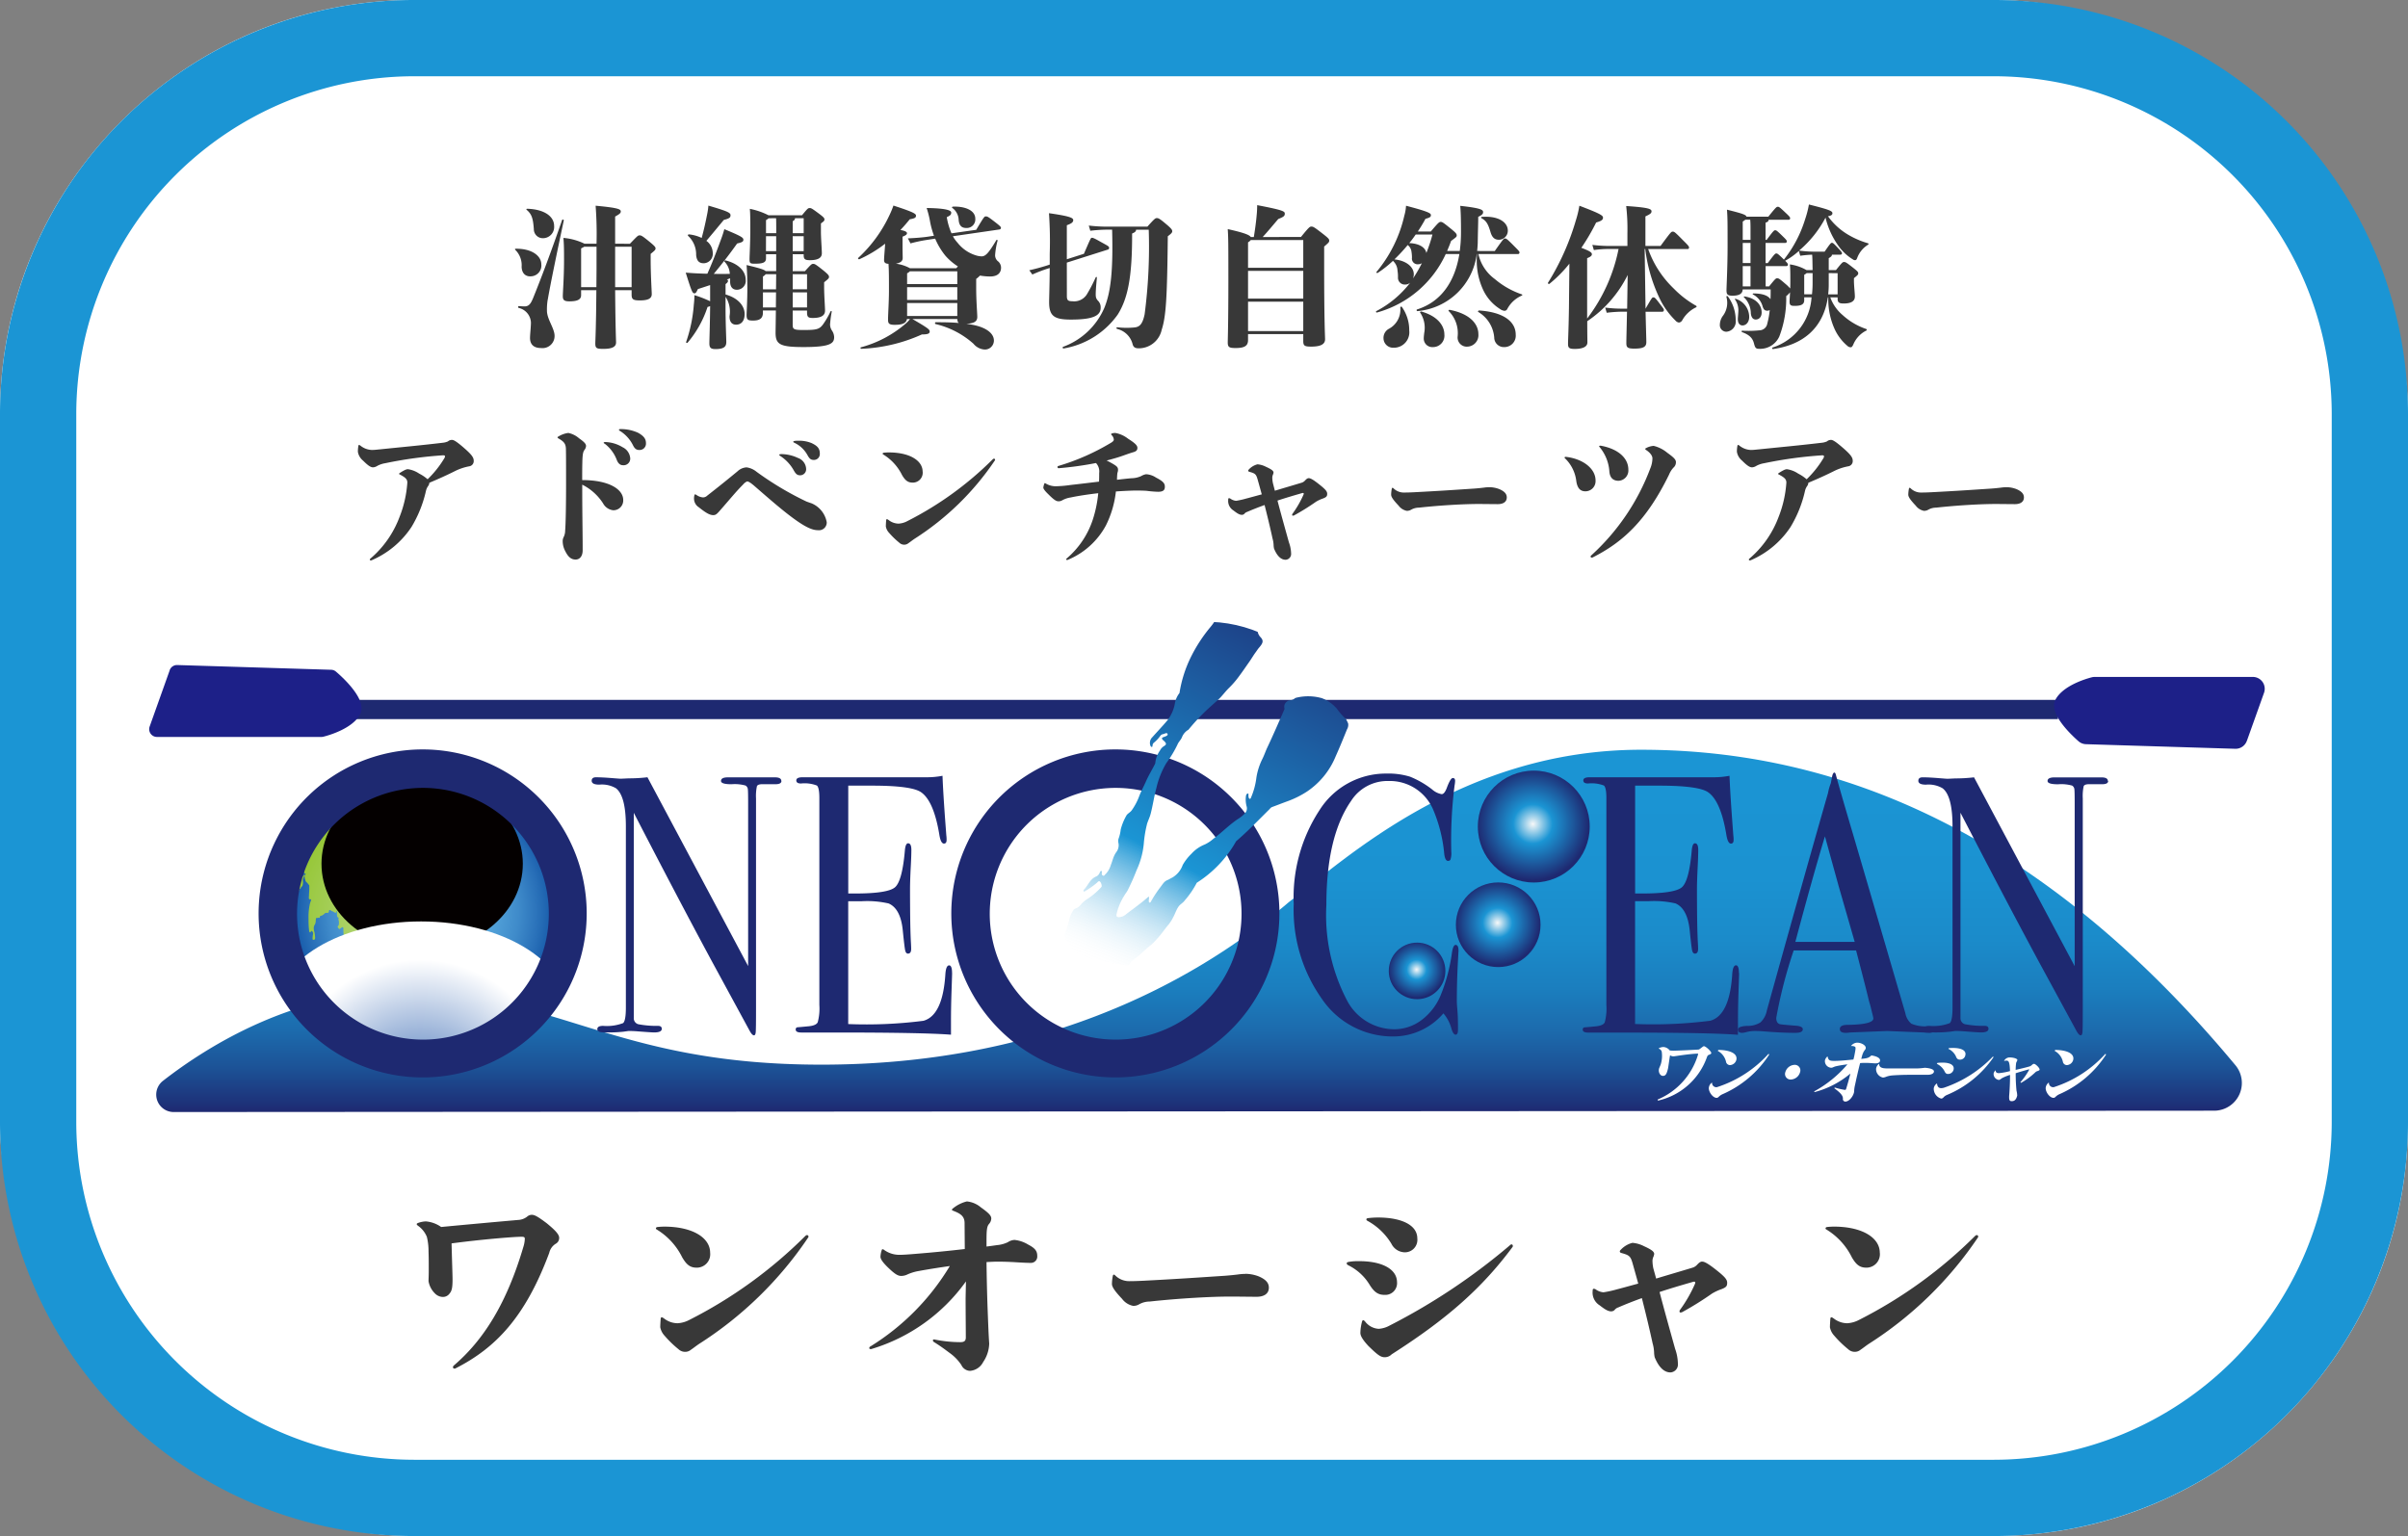 <svg xmlns="http://www.w3.org/2000/svg" xmlns:xlink="http://www.w3.org/1999/xlink" viewBox="0 0 221 141"><rect x="0" y="0" width="221" height="141" fill="#808080" stroke="none"/><defs><linearGradient id="a" x1="0.5" y1="1" x2="0.5" gradientUnits="objectBoundingBox"><stop offset="0" stop-color="#1e2971"/><stop offset="0.034" stop-color="#1d357c"/><stop offset="0.125" stop-color="#1c5397"/><stop offset="0.226" stop-color="#1c6bad"/><stop offset="0.34" stop-color="#1b7ebe"/><stop offset="0.475" stop-color="#1b8bca"/><stop offset="0.648" stop-color="#1b92d1"/><stop offset="1" stop-color="#1b95d4"/></linearGradient><radialGradient id="b" cx="0.492" cy="0.477" r="0.5" gradientUnits="objectBoundingBox"><stop offset="0" stop-color="#f7f8f8"/><stop offset="0.351" stop-color="#1b95d4"/><stop offset="1" stop-color="#1e2971"/></radialGradient><clipPath id="e"><path d="M39.639,45.9a11.97,11.97,0,1,1-11.97-11.97A11.97,11.97,0,0,1,39.639,45.9Z" transform="translate(-15.698 -33.931)" fill="none"/></clipPath><radialGradient id="f" cx="0.507" cy="0.486" r="0.491" gradientUnits="objectBoundingBox"><stop offset="0" stop-color="#5eb0e3"/><stop offset="0.23" stop-color="#5eb0e3"/><stop offset="0.397" stop-color="#5aabe0"/><stop offset="0.567" stop-color="#509fd7"/><stop offset="0.739" stop-color="#3f8bca"/><stop offset="0.911" stop-color="#276eb7"/><stop offset="1" stop-color="#195dab"/></radialGradient><radialGradient id="g" cx="0.5" cy="0.5" r="0.483" gradientTransform="translate(-0.038) scale(1.075 1)" gradientUnits="objectBoundingBox"><stop offset="0" stop-color="#c0dd98"/><stop offset="1" stop-color="#93c530"/></radialGradient><radialGradient id="h" cx="0.486" cy="0" r="0.991" gradientTransform="translate(-4.193) scale(0.86 1.125)" gradientUnits="objectBoundingBox"><stop offset="0" stop-color="#fff"/><stop offset="0.086" stop-color="#f7f7f7"/><stop offset="0.218" stop-color="#e2e1e1"/><stop offset="0.379" stop-color="#c0bfbf"/><stop offset="0.563" stop-color="#908e8e"/><stop offset="0.766" stop-color="#535050"/><stop offset="0.983" stop-color="#0a0606"/><stop offset="1" stop-color="#040000"/></radialGradient><radialGradient id="i" cx="0.497" cy="0.978" r="1.139" gradientTransform="translate(0.197) scale(0.603 1)" gradientUnits="objectBoundingBox"><stop offset="0" stop-color="#4875b9"/><stop offset="0.668" stop-color="#fff"/></radialGradient><clipPath id="j"><ellipse cx="18.666" cy="15.145" rx="18.666" ry="15.145" transform="matrix(0.035, -0.999, 0.999, 0.035, 0, 37.309)" fill="none"/></clipPath><linearGradient id="k" x1="0.915" y1="-0.085" x2="0.398" y2="1.145" gradientUnits="objectBoundingBox"><stop offset="0" stop-color="#1e2971"/><stop offset="0.698" stop-color="#1b95d4"/><stop offset="0.98" stop-color="#fff" stop-opacity="0"/></linearGradient></defs><g transform="translate(16579 5271)"><rect width="221" height="141" rx="38" transform="translate(-16579 -5271)" fill="#fff"/><path d="M38,7A31.035,31.035,0,0,0,7,38v65a31.035,31.035,0,0,0,31,31H183a31.035,31.035,0,0,0,31-31V38A31.035,31.035,0,0,0,183,7H38m0-7H183a38,38,0,0,1,38,38v65a38,38,0,0,1-38,38H38A38,38,0,0,1,0,103V38A38,38,0,0,1,38,0Z" transform="translate(-16579 -5271)" fill="#1b95d4"/><g transform="translate(-16565.309 -5214.46)" style="isolation:isolate"><path d="M2.378,63.3a1.6,1.6,0,0,1-.989-2.858c4.2-3.269,12.11-8.174,21.746-8.174,14.453,0,19.425,6.682,38.7,6.682s33.412-6.839,42.893-14.92c5.128-3.885,15.851-13.987,32.326-13.987,15.584,0,35.087,5.565,54.543,28.954a2.545,2.545,0,0,1-1.94,4.18Z" transform="translate(-0.131 -17.76)" fill="url(#a)"/><ellipse cx="5.135" cy="5.135" rx="5.135" ry="5.135" transform="translate(121.941 14.2)" fill="url(#b)"/><ellipse cx="3.885" cy="3.885" rx="3.885" ry="3.885" transform="translate(119.926 24.464)" fill="url(#b)"/><ellipse cx="2.597" cy="2.597" rx="2.597" ry="2.597" transform="translate(113.767 29.988)" fill="url(#b)"/><path d="M12.962-2.122A15.056,15.056,0,1,1,7.094-.939a15.056,15.056,0,0,1,5.868-1.183Zm0,26.64A11.554,11.554,0,1,0,4.8,21.134a11.554,11.554,0,0,0,8.166,3.383Z" transform="translate(75.73 14.375)" fill="#1e2971"/><path d="M66.215,33.415q0,.333-.665.3H64.475q-.429,0-.509.184a4.256,4.256,0,0,0-.083,1.125V54.389q0,1.781-.027,2.08t-.16.3q-.16,0-.374-.372L59.9,50.1q-2.974-5.508-7.236-13.758V55.19a.56.56,0,0,0,.406.557,8.8,8.8,0,0,0,1.813.153q.351,0,.352.27,0,.333-.7.333-.24,0-1.527-.1-.429-.033-.832-.034.025,0-.468.067A12.332,12.332,0,0,1,50.2,56.5h-.267q-.617,0-.616-.3t.536-.3a4.185,4.185,0,0,0,1.831-.254q.254-.22.254-1.433V37.595q0-2.8-.911-3.507a2.556,2.556,0,0,0-1.527-.333q-.7,0-.7-.355,0-.319.4-.319.536,0,1.365.067t.891.064q.083,0,.749-.033a14.2,14.2,0,0,0,1.714-.1l9.24,17.332V35.433q0-1.043-.027-1.262a.444.444,0,0,0-.214-.333,3.69,3.69,0,0,0-1.286-.118q-.963,0-.963-.3,0-.333.636-.333h4.311q.588,0,.589.333Z" transform="translate(-8.188 -18.27)" fill="#1e2971"/><path d="M85.654,51.026q0,.135-.053,1.654t-.05,2.891v1.111q-2.625-.2-10.39-.2H71.809q-.509,0-.509-.271a.188.188,0,0,1,.16-.211q.083,0,1.018-.09.7-.067.844-.372a4.911,4.911,0,0,0,.148-1.587V34.974q0-.978-.228-1.165a3.153,3.153,0,0,0-1.459-.186q-.429,0-.429-.286t.589-.286H83.3a7.476,7.476,0,0,0,1.473-.135q.053,1.448.24,4.005l.108,1.447a2.952,2.952,0,0,1,.027.438q0,.333-.242.333-.3,0-.429-.846-.509-3.054-1.664-3.863-.858-.609-4.5-.609h-2.19v9.9h.636q3,0,3.656-.573t.9-3.329q.053-.706.3-.706.3,0,.3.606T81.847,41.5q-.055,1.178-.055,1.781,0,3.6.083,4.948.02.333.022.573,0,.438-.293.438-.187,0-.254-.286t-.226-1.868q-.2-1.976-1.3-2.452a8.871,8.871,0,0,0-2.505-.2h-1.2V55.706a41.241,41.241,0,0,0,6.908-.3q1.767-.5,2.008-4.255.053-.832.347-.832.267,0,.268.706Z" transform="translate(-11.963 -18.242)" fill="#1e2971"/><path d="M172.444,51.026q0,.135-.053,1.654t-.053,2.9v1.111q-2.625-.2-10.39-.2H158.6q-.509,0-.509-.271a.188.188,0,0,1,.16-.211q.083,0,1.018-.09.7-.067.844-.372a4.91,4.91,0,0,0,.148-1.587V34.974q0-.978-.228-1.165a3.153,3.153,0,0,0-1.459-.186q-.429,0-.429-.286t.589-.286h11.355a7.477,7.477,0,0,0,1.473-.135q.054,1.448.241,4.005l.107,1.447a2.957,2.957,0,0,1,.027.438q0,.333-.242.333-.3,0-.429-.846-.509-3.054-1.664-3.863-.858-.609-4.5-.609H162.9v9.9h.636q3,0,3.656-.573t.9-3.329q.053-.706.3-.706.3,0,.3.606T168.63,41.5q-.055,1.178-.055,1.781,0,3.6.083,4.948.02.333.022.573,0,.438-.293.438-.187,0-.254-.286t-.226-1.868q-.212-1.986-1.307-2.457a8.869,8.869,0,0,0-2.505-.2h-1.2V55.7a41.243,41.243,0,0,0,6.908-.3q1.767-.5,2.008-4.255.053-.832.347-.832.267,0,.268.706Z" transform="translate(-26.523 -18.242)" fill="#1e2971"/><path d="M193.178,56.164q0,.288-.4.288a3.18,3.18,0,0,1-.482-.033l-3.4-.135-3.4.135a2.321,2.321,0,0,1-.4.033q-.536,0-.536-.352,0-.382.723-.382,2.356-.033,2.356-.593a2.416,2.416,0,0,0-.055-.263l-.219-.891-.137-.47q-.242-1.045-1.177-4.616h-5.726a43.3,43.3,0,0,0-1.6,6.194q0,.472.321.573.083.034,1.339.135.776.034.776.333,0,.337-.7.333-1.232,0-2.865-.135-.4-.033-.832-.034a3.079,3.079,0,0,0-.832.112,1.45,1.45,0,0,1-.347.056q-.374,0-.374-.3t.844-.338a2.171,2.171,0,0,0,1.219-.321,2,2,0,0,0,.589-1.1q3.452-12.434,5.615-19.966a4.582,4.582,0,0,1,.254-.891l.117-.606c.053-.254.127-.37.214-.37q.08,0,.134.2.347,1.312,1.582,5.486.963,3.266,4.793,16.394a1.63,1.63,0,0,0,.55.97,3.181,3.181,0,0,0,1.379.243q.7.033.7.319Zm-7.253-8.06-1.444-5.017-1.288-4.67q-1.13,3.724-2.715,9.683h5.446Z" transform="translate(-29.396 -18.181)" fill="#1e2971"/><path d="M212.528,33.417q0,.333-.665.3h-1.074q-.429,0-.509.184a4.251,4.251,0,0,0-.083,1.125V54.391q0,1.781-.027,2.08t-.16.3q-.16,0-.374-.372l-3.423-6.3q-2.976-5.511-7.24-13.762V55.192a.56.56,0,0,0,.406.557,8.8,8.8,0,0,0,1.813.153q.351,0,.352.27,0,.333-.7.333-.24,0-1.527-.1-.429-.033-.832-.034.025,0-.468.067a12.329,12.329,0,0,1-1.513.067h-.267q-.617,0-.616-.3t.536-.3a4.185,4.185,0,0,0,1.831-.254q.255-.22.255-1.433V37.6q0-2.8-.911-3.507a2.556,2.556,0,0,0-1.527-.333q-.7,0-.7-.355,0-.319.4-.319.536,0,1.365.067t.884.067q.083,0,.749-.033a14.209,14.209,0,0,0,1.714-.1l9.237,17.335V35.439q0-1.043-.027-1.262a.444.444,0,0,0-.214-.333,3.69,3.69,0,0,0-1.286-.118q-.963,0-.963-.3,0-.333.636-.333h4.311q.588,0,.589.333Z" transform="translate(-32.736 -18.272)" fill="#1e2971"/><path d="M141.347,48.9q0-.067-.053.908-.107,1.952-.107,3.77,0,.2.053.824t.053,1.5v.3c0,.291-.071.438-.214.438s-.268-.167-.374-.509a3.621,3.621,0,0,0-.749-1.447,6.045,6.045,0,0,1-4.633,2.121,7.844,7.844,0,0,1-6.521-3.451,14.111,14.111,0,0,1-2.584-8.7,14.613,14.613,0,0,1,2.372-8.633,7.2,7.2,0,0,1,6.119-3.349,6.791,6.791,0,0,1,2.183.286,8.454,8.454,0,0,1,2.022,1.166,1.793,1.793,0,0,0,.884.438q.242,0,.455-.538.347-.942.562-.943t.215.27a2.863,2.863,0,0,1-.053.438,40.405,40.405,0,0,0-.3,6.059,1.781,1.781,0,0,1-.083.741.254.254,0,0,1-.214.1q-.268,0-.347-.636a13.551,13.551,0,0,0-.991-4.005,4.326,4.326,0,0,0-4.124-2.694,3.957,3.957,0,0,0-3.428,1.818q-2.276,3.266-2.276,9.559a16.9,16.9,0,0,0,1.87,8.718,4.915,4.915,0,0,0,4.339,2.694,4.161,4.161,0,0,0,2.545-.858,5.451,5.451,0,0,0,1.767-2.34,16.1,16.1,0,0,0,.991-3.736q.107-.808.347-.808.267,0,.268.509Z" transform="translate(-21.174 -18.202)" fill="#1e2971"/><path d="M166.469,62.927a.916.916,0,0,1,.416-.111.785.785,0,0,1,.578.313,2.424,2.424,0,0,0,.326.024c.337,0,1.654-.061,2.284-.1.088,0,.141-.05.254-.135s.223-.178.272-.178c.167,0,.715.5.676.65-.018.074-.174.127-.254.16-.055.024-.083.067-.127.153a6.214,6.214,0,0,1-4.513,4.035l-.028-.1a6.476,6.476,0,0,0,3.7-4.1l.011-.042c.009-.037.006-.074-.055-.074H170c-.832.037-1.952.226-2.135.246h-.083a.474.474,0,0,1-.284-.093c-.05.2-.167,1.135-.2,1.248-.112.442-.2.644-.457.644s-.443-.338-.359-.665c.02-.083.141-.319.167-.424a2.632,2.632,0,0,0,.078-1.145.4.4,0,0,0-.271-.263l.009-.037Z" transform="translate(-27.911 -23.245)" fill="#fff"/><path d="M177.546,63.567a9.692,9.692,0,0,1-4.315,3.662c-.333.16-.351.326-.509.326-.4,0-.8-.644-.714-.987a.655.655,0,0,1,.285-.424.394.394,0,0,0,.444.43,10.824,10.824,0,0,0,4.731-3.054l.083.05Zm-4.681-.411c.944,0,1.813.276,1.654.926a.636.636,0,0,1-.6.466.382.382,0,0,1-.35-.338,1.517,1.517,0,0,0-.749-.968l.046-.083Z" transform="translate(-28.856 -23.316)" fill="#fff"/><path d="M180.428,65.474a.921.921,0,0,1,.845-.674.509.509,0,0,1,.509.674.921.921,0,0,1-.845.674.509.509,0,0,1-.509-.674Z" transform="translate(-30.267 -23.592)" fill="#fff"/><path d="M184.855,63.634c.066.368.22.392.636.392.509,0,1.265-.083,1.725-.127.047-.159.1-.4.117-.509.083-.43.116-.607.027-.665a.6.6,0,0,0-.37-.061.749.749,0,0,1,.569-.313c.382,0,.855.254.784.539-.036.141-.167.16-.308.588-.018.05-.083.307-.1.363.533-.05.682-.083.933-.319.524.083.854.263.788.52-.046.184-.28.209-.408.209-.239,0-.486-.042-.921-.042-.127,0-.3,0-.495.018-.118.442-.207.846-.346,1.447-.037.172-.09.43-.149.687-.065.333-.041.453-.071.576-.1.393-.464.822-.777.822a.22.22,0,0,1-.234-.263c0-.254-.153-.49-.794-.963l.052-.061a5.882,5.882,0,0,0,.928.215c.055,0,.083-.018.113-.111.017-.042.312-1.043.382-1.386a8.422,8.422,0,0,1-3.288,1.7l-.033-.067a10.712,10.712,0,0,0,3.054-2.484c-.363.05-.713.1-1,.167-.263.05-.338.148-.5.148a.611.611,0,0,1-.566-.674.655.655,0,0,1,.216-.35h.036Z" transform="translate(-30.806 -23.18)" fill="#fff"/><path d="M193.28,65.7c-.4,0-1.235.037-1.471.067a2.108,2.108,0,0,0-.445.111.929.929,0,0,1-.288.074.793.793,0,0,1-.636-.816.681.681,0,0,1,.242-.422h.043c0,.4.462.4.891.4h2.575a6.676,6.676,0,0,0,.72-.061h.013c.363.024.891.117.822.382-.043.172-.275.263-.588.263h-1.869Z" transform="translate(-31.949 -23.576)" fill="#fff"/><path d="M197.487,67.583a.939.939,0,0,1-.682-.944.636.636,0,0,1,.3-.448c.02.307.16.435.382.435a.975.975,0,0,0,.3-.055,11.222,11.222,0,0,0,4.446-2.845l.061.05a9.654,9.654,0,0,1-4.273,3.471,1.041,1.041,0,0,0-.23.135c-.067.05-.153.2-.3.2h-.013Zm-.346-3.274a4.055,4.055,0,0,1,.461-.025c.779,0,1.117.263,1.018.657a.518.518,0,0,1-.527.382c-.178,0-.242-.135-.308-.263a1.509,1.509,0,0,0-.7-.665Zm1.055-1.361c.118,0,.23-.013.341-.013.883,0,1.263.27,1.165.674a.489.489,0,0,1-.487.4c-.263,0-.322-.159-.4-.35a1.469,1.469,0,0,0-.672-.644l.053-.067Z" transform="translate(-33.02 -23.279)" fill="#fff"/><path d="M204.359,64.3a.576.576,0,0,1,.492-.319c.411,0,.763.127.727.254-.009.037-.1.209-.112.254a5.156,5.156,0,0,0-.042.636c.47-.111.939-.22,1.209-.3a.534.534,0,0,0,.254-.127c.094-.083.144-.127.223-.127.135,0,.545.393.509.539-.013.055-.075.083-.2.127a.439.439,0,0,0-.209.127,6.574,6.574,0,0,1-1.294.95l-.061-.05a6.794,6.794,0,0,0,.813-1.158c0-.018,0-.031-.017-.031-.042,0-.864.239-1.224.355a15.4,15.4,0,0,0,.074,1.606,1.942,1.942,0,0,1,.064.453c-.083.319-.214.509-.5.509-.209,0-.277-.093-.224-.665.02-.254.071-1.036.066-1.748a4.333,4.333,0,0,0-.716.288c-.139.083-.209.172-.318.172a.546.546,0,0,1-.471-.6.588.588,0,0,1,.167-.275h.017c0,.083.009.254.3.254a6.014,6.014,0,0,0,1.018-.188c-.028-.938-.15-.962-.352-.962a.467.467,0,0,0-.174.037l-.009-.018Z" transform="translate(-34.122 -23.454)" fill="#fff"/><path d="M214.694,63.567a9.692,9.692,0,0,1-4.315,3.662c-.333.16-.351.326-.509.326-.4,0-.8-.644-.714-.987a.655.655,0,0,1,.285-.424.394.394,0,0,0,.444.43,10.824,10.824,0,0,0,4.731-3.054l.083.05Zm-4.681-.411c.944,0,1.813.276,1.654.926a.636.636,0,0,1-.6.466.382.382,0,0,1-.35-.338,1.518,1.518,0,0,0-.749-.968l.046-.083Z" transform="translate(-35.088 -23.316)" fill="#fff"/><g transform="translate(13.063 15.518)" clip-path="url(#e)"><path d="M39.639,45.9a11.97,11.97,0,1,1-11.97-11.97A11.97,11.97,0,0,1,39.639,45.9Z" transform="translate(-15.698 -33.931)" fill="url(#f)"/><path d="M27.66,57.9a12,12,0,1,1,8.489-3.51A12,12,0,0,1,27.66,57.9Zm0-23.941a11.939,11.939,0,1,0,8.441,3.5,11.939,11.939,0,0,0-8.441-3.5Z" transform="translate(-15.691 -33.924)" fill="#cde9f2"/><path d="M28.406,33.85c.067.055.018,0,.083,0a.159.159,0,0,1,.108.025c.028.028,0,.039-.015.046-.037.017-.05.028,0,.083a.192.192,0,0,0,.163.074,1.081,1.081,0,0,1,.27.031c.076.027.1.076.05.083S29,34.168,29,34.216s.01.045-.1.045a1.466,1.466,0,0,0-.235-.006c-.074.013-.029.055-.1.061a.459.459,0,0,0-.167.025.272.272,0,0,1-.127.031,1.53,1.53,0,0,1-.172-.01c-.059,0-.017.029-.059.025s-.062-.027-.083,0-.02.039-.112.041-.083-.015-.117.013-.076.023-.2.028a.7.7,0,0,1-.221-.032c-.067-.011-.071-.018-.031-.036s.009-.052-.009-.031a.066.066,0,0,1-.078.013c-.025-.011-.022-.023-.017-.046s-.024-.011-.034.015-.037.017-.064.025.02.036-.055.051-.141.02-.139-.056.022-.076-.006-.127-.052-.045-.083-.023-.031-.031-.1-.029-.074,0-.064-.018.061-.028,0-.031a.232.232,0,0,1-.115-.028c-.022-.013-.034-.009-.057.006s-.05-.028-.02-.052.083-.042-.031-.052-.224,0-.066-.074a1.291,1.291,0,0,1,.424-.074,4.971,4.971,0,0,1,.891-.052c.492,0,.682-.009.749.046Zm.874.434a.748.748,0,0,0-.209,0,.261.261,0,0,1-.187.037,1.164,1.164,0,0,0-.3.023c-.108.017-.143.013-.193.027s-.062.045.039.074a1.459,1.459,0,0,0,.281.066c.113.013.145-.045.172-.011a.087.087,0,0,0,.1.045.2.2,0,0,1,.113.01.158.158,0,0,0,.113-.011c.037-.013.036-.037,0-.059s-.02-.056.033-.02.059.051.027.073-.013.069.083.047a.576.576,0,0,1,.188-.023c.061,0,.018-.006.083-.036s.088-.011.083-.047-.01-.034-.061-.042-.1-.037-.074-.061.018.006.088.027.109.064.191.045a.12.12,0,0,1,.127.025c.041.042.056.07.1.064s.042-.042.023-.065.015-.041.065-.036.074.033.064.059-.013.025-.055.029-.036.055.038.074.083-.02.1.025.01.055.083.036.056-.055.083-.07.006-.059-.05-.067-.041-.018-.055-.047-.093-.025-.12-.042a1.457,1.457,0,0,0-.137-.093,1.537,1.537,0,0,0-.218-.073c-.09-.038-.083-.047-.167-.041s-.115.032-.05.05.09.032.171.052.127.038.117.064-.042.018-.135-.011a1.018,1.018,0,0,1-.182-.074.228.228,0,0,0-.145-.045.548.548,0,0,0-.163.02l-.083.009Zm.347.333c.045,0,.036-.027,0-.029s-.045.025,0,.025Zm.185-.1c-.034.009-.056.023-.034.052a.056.056,0,0,0,.083,0c.027-.02.065-.02.088-.047s-.013-.051-.071-.027a.493.493,0,0,1-.065.013Zm.041.1c-.029.029-.036.056,0,.071a.083.083,0,0,0,.094-.015c.018-.02.025,0,.059,0s.041-.027.02-.045.015-.013.009-.034-.027-.025-.09-.025a.148.148,0,0,0-.094.042Zm.342.083c.033,0,.006-.018.036-.023s.037-.039-.02-.027S30.161,34.694,30.2,34.7Zm-.127-.071a.014.014,0,1,0,0-.027c-.037,0-.023.019,0,.022Zm.127.137c-.038,0-.023-.018-.065-.02s-.067.025-.038.027.018.015.059.032.032-.018.059-.018.042.02.076.047.038.006.056-.009.036-.006.011-.036-.042-.034-.1-.034C30.232,34.751,30.235,34.76,30.2,34.762Zm.254-.052c-.067.011-.045.047.009.052a.6.6,0,0,0,.127.011c.047,0,.05-.029.07-.009s0,.042-.036.05-.013.038-.047.042-.025-.027-.05-.032,0,.032-.027.036-.052-.02-.074,0,.025.036.15.093a.949.949,0,0,0,.209.083c.055.009.05-.047.038-.093s.028-.018.059-.009.029-.032-.006-.059-.052-.036-.036-.045.042.009.083.029.052,0,0-.033-.079-.029-.141-.067-.076-.061-.127-.093-.048-.028-.076,0a.255.255,0,0,1-.127.045Zm.9-.093c.037.042.011.083-.088.088a.519.519,0,0,1-.22-.009c-.056-.023-.043-.025-.1-.023s-.079.015-.02.045a.709.709,0,0,0,.167.045c.07.018.14.009.163.074s-.033.079-.1.09-.07.025-.052.108.083.1.193.106a.476.476,0,0,1,.193.056.509.509,0,0,0,.214.047c.117,0,.179.006.094-.047a.789.789,0,0,0-.2-.094c-.052-.015-.025-.027.029-.02s.056,0,.052-.025.023,0,.055.023.047.02.083,0-.011-.036-.023-.064.045,0,.083.05.05.038.108.033.02-.033.029-.059.025.009.056.009.088-.013,0-.064a2.041,2.041,0,0,1-.212-.127c-.083-.059-.052-.052-.112-.112a.4.4,0,0,0-.115-.094c-.045-.025-.015-.083.073-.015a2.08,2.08,0,0,1,.188.184.254.254,0,0,0,.2.088c.106.013.214.023.12.029s-.071,0,.006.076.106.135.029.094-.167-.059-.127.009.061.076,0,.094-.064.064.02.076.1.061.065.083-.079.011-.15,0-.083.047.015.1.1.059.117.127a.215.215,0,0,0,.078.135c.056.056-.018.052-.083.09s-.042.045-.109.059-.023.076-.083.1-.05.083-.167.1-.115.045-.187.073-.041.093-.013.211.032.127.1.173.052.1,0,.14-.01.055.1.078a1.589,1.589,0,0,1,.254.05.254.254,0,0,0,.193,0c.083-.02.106-.015.1.064s-.07.112-.1.065-.062-.032-.1-.01,0,.083,0,.16.041.088.076.083c.059,0,.059-.041.106,0s.061.065.146.032.076-.052.1-.106.01-.1.065-.083.033.056.108.076.127.093.083.158-.059.045-.094.059-.018.052.045.1a.338.338,0,0,1,.127.16c.042.083.078.042.182.109a.433.433,0,0,0,.188.1c.1.025.127-.02.218,0s.07.055.137.052.029-.074.1-.074.036-.042.1-.047.029-.018.09.038a1.342,1.342,0,0,1,.144.188c.052.067.034.045.045.137s.047.1.02.127-.041.034-.02.1.056.083.029.127-.052.038-.045.115.036.07.071.023,0-.055.013-.115a.582.582,0,0,0,0-.117c0-.052.038-.052.02-.127s.02-.09-.006-.158-.043-.065-.047-.14-.045-.074-.067-.167a.62.62,0,0,0-.074-.215c-.041-.059-.02-.042-.093-.067s-.083-.027-.109-.1.013-.109.07-.083.041.047.071.038.02-.034-.025-.094-.064-.074-.029-.083.045-.047-.023-.071-.127-.059-.1-.108.071-.047.093.009.038.059.076-.025.059-.041.059-.093.025-.059.071-.052.02-.015.061-.045.052-.018.139,0a.483.483,0,0,0,.16,0,.486.486,0,0,1,.232.065c.1.056.127,0,.232.056s.127.076.158.055,0-.033-.036-.065-.038-.059.018-.055.093.056.171.1.083.013.155.036.115.032.193.05a.693.693,0,0,0,.215,0,.382.382,0,0,1,.254.127c.055.056,0,.067.127.153a4.179,4.179,0,0,1,.481.388c.184.173.439.393.677.636a5.329,5.329,0,0,0,.422.4c.064.05.043,0-.042-.1s-.407-.487-.65-.744-.448-.449-.612-.616a10.827,10.827,0,0,0-.9-.79,11.89,11.89,0,0,0-1.1-.756,12.259,12.259,0,0,0-1.122-.636c-.445-.207-1.272-.456-1.6-.589s-.445-.2-.536-.225-.1-.009-.056.025.088.064-.013.028a1.614,1.614,0,0,0-.234-.07,1.29,1.29,0,0,0-.191-.02c-.112-.01-.127-.023-.163-.059s.055-.009.093,0,0-.05-.127-.061-.141-.05-.285-.061a2.448,2.448,0,0,1-.275-.041,2.188,2.188,0,0,1-.254-.055.555.555,0,0,0-.173-.032c-.127-.006-.15-.006-.061.027a2.065,2.065,0,0,1,.2.1c.083.038.1.006.127.056s.029.07.07.093.045.032.083.032.041-.02.006-.029,0-.027.067-.011.16.042.073.047-.1.032-.025.047.079,0,.1.027.02.029.07.038a.953.953,0,0,0,.1.025c.055.006.1,0,.176.006a.953.953,0,0,0,.187.015c.064,0,.127-.013.073-.042s-.018-.036.076-.029.127-.011.144.032.013.061-.043.083a.44.44,0,0,1-.24.018,1.641,1.641,0,0,1-.17-.032c-.1-.02-.167-.029-.137.006s.052.025.146.059.059.029.1.059a.43.43,0,0,0,.127.052c.052.02.15-.015.182.01s.025.059.073.05.05-.052.094-.061-.023-.047.067-.052a.228.228,0,0,1,.2.088Zm-.691,2.247a.979.979,0,0,0,.146-.127c.052-.059-.071-.1-.153-.029-.123.115-.029.188.009.157Zm4.835.293c.037,0,.01-.041-.071-.064a.49.49,0,0,1-.186-.083c-.057-.045-.088-.028-.055.017a.536.536,0,0,0,.31.127Zm-1.207.615c.067,0-.013-.155-.1-.223s-.071-.056-.055.037c.02.115.088.182.155.186Zm-1.145.127c.1.017.083-.1.017-.108s-.121.088-.017.107Zm.989.813c.039-.02.034-.05-.024-.031s-.017.048.024.028Zm-.034.112c.031.006.02.013.037.083s.033.017.039-.055-.014-.117-.078-.108-.031.071,0,.078Zm-.057.078c-.006.031.02.027.027.067s.027.088.045.027,0-.115-.047-.127c-.02,0-.017,0-.023.027Zm0,.209c.023.006.045-.041.02-.047s-.047.039-.023.046ZM34,39.188c.017.013.024-.028,0-.034s-.02.019,0,.033Zm-.083.09c-.02-.013-.037.006-.013.031s.033-.015.013-.032Zm-.055.115c.037-.017.015-.059-.017-.033s-.02.05.015.033Zm-.083-.045c0-.041-.045-.02-.047.031s0,.055-.02.071.037.034.055-.01A.24.24,0,0,0,33.781,39.348Zm-.148.223c.047-.017.042-.083,0-.071s-.046.087,0,.07Zm-.127.061c.041,0,.018-.056-.01-.045s-.029.046.011.042Zm-.347.108a.023.023,0,1,0,0-.045.021.021,0,1,0,0,.042Zm-.034.094c.034.006.031-.036,0-.031s-.033.023,0,.029Zm-.163-.023c0-.041-.019-.056-.033-.01s.031.05.034.009Zm-.59.031c.051.013.053-.078.01-.074s-.059.06,0,.074Zm.135.041c.031,0,.02-.051-.01-.051s-.018.045.011.05Zm-1.036-.288c-.071-.067-.094-.039-.045.027.1.127.117.039.046-.028Zm-.573-.763c.032.015,0-.045.032-.093s.038-.067.038,0,.015.056.065.042.02-.076.045-.127a.139.139,0,0,1,.215-.033c.083.074.093.055.088,0s.018-.059.041-.167.1-.127.127-.214.052-.059.083-.135.045-.056.137-.052.061-.055-.02-.109a2.027,2.027,0,0,1-.237-.16c-.047-.05-.039-.07-.006-.139s-.011-.073-.07-.127-.023-.083.006-.071.083.038.061-.006.028-.052.083.011.083.032.1-.011.093-.042.136,0,.041.038.127.055.143.029.172,0-.029-.09-.1-.144-.05-.038-.011-.065.036-.083-.043-.114-.094-.067-.207-.064-.12.027-.074.1-.025.009-.1-.055-.127-.033-.27-.064a2.321,2.321,0,0,0-.328,0,2.183,2.183,0,0,0-.445-.018c-.2.013-.243.02-.254.106s-.047.074-.071.015-.09-.036-.109.027-.112.079-.237.093a.235.235,0,0,1-.223-.05.689.689,0,0,0-.193-.106.333.333,0,0,0-.317.055c-.127.074-.139.055-.184,0s-.1-.02-.15-.088a.16.16,0,0,0-.188-.064.615.615,0,0,1-.275-.036c-.1-.025-.127-.045-.083-.05s.07-.009.041-.064-.059-.025-.135-.074-.1.013-.094.1.033.038.011.127-.064.1-.163.127a.313.313,0,0,1-.22.02c-.065-.025-.065-.056-.115,0s-.013.1-.067.1-.108-.034-.14-.158.015-.055.041-.137-.038-.074-.158-.14-.177-.045-.188.032-.074.056-.167.041-.117-.032-.1-.052.042-.038-.038-.067a.8.8,0,0,0-.215-.027c-.079-.009-.076-.066-.013-.076s.05-.042-.015-.056-.022-.071.025-.071a.209.209,0,0,0,.127-.065c.07-.056.036-.127-.027-.173s-.1,0-.173-.013.032-.055.013-.117-.083-.061-.179-.041-.146.088-.254.1-.064-.05-.16-.052-.171.009-.272.011a1.1,1.1,0,0,1-.187,0c-.127-.009-.167.013-.163.083s-.055.05-.14.033-.094-.074-.179-.083-.076,0-.146.1-.079.141-.117.127,0-.047.006-.115,0-.076-.059-.07-.056,0-.011-.047.061-.088,0-.1-.047.067-.148.1-.167.083-.211.059.009-.074.1-.1.127-.02.15-.07,0-.083-.065-.083-.076.047-.191.083-.16-.006-.27.023-.137.056-.234.187-.127.167-.155.108.009-.059.05-.141.05-.074.038-.144.009-.055.059-.12.013-.1-.052-.045a1.309,1.309,0,0,0-.177.17c-.088.1-.137.009-.094-.009s.065-.056.02-.064-.036.032-.073-.032-.094-.061-.025-.076.083-.045,0-.07-.1-.011-.146-.056-.12-.041-.074-.07.071-.015.127-.07.025-.093-.05-.041-.167.032-.254.1-.1.029-.14-.027-.088-.071-.14-.015-.112.1-.144.059.023-.059.074-.115-.029-.056-.083.015-.076.093-.106.067-.015-.047.028-.07.052-.042.127-.093.059-.056.141-.067a.3.3,0,0,0,.179-.076c.076-.056.178-.083.115-.02s-.083.076-.167.16,0,.093.109.083.07-.042.191-.09a.807.807,0,0,1,.31-.045c.112,0,.12-.093.209-.127a.773.773,0,0,1,.3-.069c.117,0,.076-.083.02-.127s-.083,0-.127-.011-.059-.02-.127.032-.167.07-.171.023.041-.032.083-.041.018-.065.061-.1.055-.038.09-.009.083-.041.14-.09.055-.079.055-.148.083-.052.036-.112-.127-.018-.215-.015-.153-.045-.276-.009-.218.032-.177,0,.061-.067,0-.074a.616.616,0,0,0-.244.065,2.093,2.093,0,0,0-.293.1c-.141.07-.2.137-.308.179s-.127.01-.266.106-.214.065-.366.193-.036.15-.011.115a.262.262,0,0,1,.127-.106c.092-.052.127-.023.223-.038s.127-.083.2-.127a.948.948,0,0,1,.317-.088c.088-.009.047.006.144.034s.106-.025.187-.034.09.036-.009.09-.088.045-.214.033-.1-.029-.211.006a1.117,1.117,0,0,0-.375.127c-.176.106-.187.141-.214.237s-.117.109-.167.163-.052-.065,0-.127.074-.065.042-.093-.088.009-.207.127-.12.052-.12.052c0-.027.071-.07.115-.117s-.064-.025-.153.036-.155.112-.176.083.05-.076.05-.076c.05-.041.167-.127.232-.177s-.041,0-.509.3A15.123,15.123,0,0,0,19.3,37.2a5.63,5.63,0,0,0-.819.865,4.1,4.1,0,0,0-.462.636c-.045.118.057.033,0,.1a2.705,2.705,0,0,0-.674.776,12.65,12.65,0,0,0-.944,1.772,11.3,11.3,0,0,0-.517,1.49,3.026,3.026,0,0,0-.2.868c.027.2.074.159.088.094s.006-.083.033-.017.1.037.127-.055.074-.055.1.006.074.078.088,0,.017-.1.037-.041.045.045.064-.041.055-.088.061-.037.051.006.071-.1.047-.135.071-.083.043.034.064-.055.088-.108.155-.206a.749.749,0,0,0,.041-.439.809.809,0,0,1,.127-.462c.083-.159,0-.145-.071-.051s-.111.155-.155.083a.2.2,0,0,1-.041-.186,1.166,1.166,0,0,1,.127-.274c.047-.1,0-.083,0-.083a1.582,1.582,0,0,1,.074-.209,5.431,5.431,0,0,1,.215-.533c.078-.135.127-.127.071.02a2.371,2.371,0,0,1-.127.317,1.113,1.113,0,0,0-.1.486c-.027.266.037.225.092.186s.061.045-.006.141-.047.145-.027.29.043.112.064.23.118.135.233.294.112.064.118.223a5.829,5.829,0,0,1-.017.6c-.017.254,0,.148-.02.374s.057.237.127.226.09.01.067.115a1.839,1.839,0,0,0-.135.458,5.393,5.393,0,0,0-.092,1.191,8.743,8.743,0,0,0,.053,1.112c.017.212.151.172.163.083s.127-.055.179.067.013.118-.017.416.017.276.112.27.127-.092.108-.27a3.045,3.045,0,0,0-.055-.435,1,1,0,0,1-.064-.374.534.534,0,0,1,.112-.333.864.864,0,0,0,.071-.368c.01-.145.031-.212.083-.239s.045.02.083.031.013-.037.078-.037.051.031.108-.01,0-.108.057-.135.067-.023.167-.061a.706.706,0,0,0,.223-.163c.1-.08.071-.083.226-.071s.182-.078.179-.167a.1.1,0,0,1,.155-.083c.064.055.02.047.139.094a.642.642,0,0,1,.206.1c.127.083.127.071.172-.037s.064-.127.064-.051a2.9,2.9,0,0,0,.006.321c.013.186.051.209.094.243s.083.017.051.094-.013.1.013.167a.877.877,0,0,1,.017.327c-.006.172-.02.094-.083.206s0,.112.051.2.112.071.151.031a1.488,1.488,0,0,1,.141-.1c.083-.061.158-.037.155.112s.006.344.017.517.071.067.061.215a1.761,1.761,0,0,0-.01.321c.01.115-.061.067-.064.209a.552.552,0,0,1-.064.254.338.338,0,0,0,.017.266c.037.064.023-.037.057.034s.135.266.2.374.028.139.006.294a.345.345,0,0,0,.083.3c.061.088,0,.078.057.182s.182.243.127.192a1.036,1.036,0,0,0-.219-.151c-.088-.045-.09-.051-.145-.151a3.026,3.026,0,0,0-.243-.3.382.382,0,0,1-.1-.22c-.02-.088-.094-.074-.167-.094a.367.367,0,0,1-.186-.127c-.088-.087-.074.02-.023.162s.034.083.163.239.135.167.155.254.034.1.127.186a.284.284,0,0,1,.112.226c.01.1.013.1.127.28a2.728,2.728,0,0,1,.167.3c.094.172.037.139.118.3a2.487,2.487,0,0,0,.254.361,1.868,1.868,0,0,0,.456.416c.127.078.145.074.139-.02a1.85,1.85,0,0,1,.061-.345c.013-.083.051-.051.112-.09s0-.078-.083-.145-.027-.1-.083-.167-.09-.061-.127.034-.067.045-.057-.037.013-.094-.041-.135a.416.416,0,0,0-.172-.071c-.078-.02-.078-.118-.037-.135s.047-.051.027-.127.027-.078.1-.067.09,0,.045-.051a.359.359,0,0,1-.088-.209c-.023-.127-.047-.074-.108-.2s-.01-.141,0-.284a.3.3,0,0,0-.083-.294c-.1-.108-.179-.27-.254-.344s-.1-.037-.153-.108-.027-.139-.031-.233-.055-.064-.057-.127a.182.182,0,0,0-.071-.159c-.057-.041-.033-.127-.013-.2a1.018,1.018,0,0,1,.127-.28.337.337,0,0,0,.078-.239c.006-.127.067-.127.127-.09s.045.067.023.162.1.074.167.1.034.083.083.127a.191.191,0,0,1,.078.167c.006.1,0,.1.064.127q.061.027.023.074c-.037.047.09.045.151.115s.1.1.023.266.045.155.09.1.055-.064.127-.067a.174.174,0,0,0,.176-.118c.034-.09.083-.074.179-.1a.523.523,0,0,0,.3-.179.877.877,0,0,0,.061-.337,1.623,1.623,0,0,0-.037-.435.431.431,0,0,0-.108-.226c-.064-.1-.108-.135-.176-.243a.548.548,0,0,1-.074-.23c-.023-.088-.094-.041-.09-.135a.356.356,0,0,1,.127-.286c.1-.071.078-.1.179-.135s.1-.074.2-.1a.2.2,0,0,1,.2.064c.045.037.1.031.09.1s-.034.067.013.158-.051.088-.127.1-.108.031-.167.145.055.167.141.186.127-.013.2-.083.055-.09.115-.148,0-.083-.041-.167.027-.135.051-.2.047-.013.22-.02a.853.853,0,0,0,.333-.064.961.961,0,0,0,.193-.088c.083-.051.083.045.233.034a.569.569,0,0,0,.31-.112,1.223,1.223,0,0,0,.317-.237c.1-.112.115-.1.192-.118s.031-.088.057-.186.047-.1.127-.188.141-.108.233-.206.064-.127.115-.2a.333.333,0,0,0,.1-.223c.037-.182.033-.239,0-.294a.218.218,0,0,1-.017-.2.458.458,0,0,0,.017-.284c-.031-.127-.064-.186-.148-.135s-.1.031-.176-.057-.078-.112-.006-.172a1.332,1.332,0,0,1,.182-.172c.115-.083.2-.139.263-.1s.108.023.115-.034-.013-.1-.088-.1-.1-.006-.1-.074-.041-.108-.1-.034a.466.466,0,0,1-.2.135c-.074.034-.088-.074-.02-.071s.051-.067,0-.088.013-.041-.033-.064-.1-.01-.1-.078.055-.108.127-.127.037-.094.155-.167a2.646,2.646,0,0,0,.226-.139c.1-.071.108-.034.139.027s.041.074-.057.148-.01.067-.045.127-.074.151-.01.118.064-.057.2-.127.223-.088.282-.055.127.034.163.074.031.1-.039.233c-.037.071-.01.107.038.116a.225.225,0,0,1,.167.12c.042.113-.062.1-.078.143s.028.05.052.1-.179.327-.146.382a.229.229,0,0,0,.22.039c.05-.014.083-.07.127-.083a.457.457,0,0,0,.2-.069c.083-.045.14-.2.071-.458a1.713,1.713,0,0,0-.254-.408.117.117,0,0,1,.047-.145c.067-.051.139-.078.226-.141a.307.307,0,0,0,.155-.2c.02-.1.031-.094.083-.127a.167.167,0,0,0,.083-.083c.027-.043.037-.013.1-.067s.083-.088.127-.027a.127.127,0,0,0,.159.064.673.673,0,0,0,.307-.151,2.389,2.389,0,0,0,.2-.254c.1-.115.135-.141.209-.223a.44.44,0,0,0,.127-.212.749.749,0,0,1,.151-.233.482.482,0,0,0,.074-.3.925.925,0,0,1,.045-.321c.041-.112.151-.041.186.112s.013.254.039.4a1.582,1.582,0,0,1,.006.416c-.01.151.061.1.061.031s0-.067.034-.074a.106.106,0,0,1,.127.061c.031.064.041.051.031-.02s-.041-.047-.078-.127-.108-.078-.118-.158.051-.151.067-.243.057-.074.115-.041.055.045.034-.045-.055-.067-.078-.167-.09-.176-.118-.266,0-.162-.028-.254-.006-.1-.033-.188-.074-.083-.09-.031.031.041.031.1-.037.071-.112.071-.083-.017-.159-.078-.067-.107-.179-.09-.057.139-.112.141-.078,0-.083-.074-.028-.057-.047,0-.083,0-.051-.064,0-.064-.074-.051-.108,0-.115-.041.041-.055.115-.094.1-.1.167-.155.108-.167.182-.2a.271.271,0,0,0,.159-.151c.013-.061.031-.083.108-.139s.127-.127.233-.135a1.342,1.342,0,0,1,.2-.017c.071.01.09-.034.148-.013s.172.01.2-.045.051-.057.112-.047.051.034.127.017.127.01.064.041-.02.078.037.071a.254.254,0,0,0,.127-.045c.033-.046.02-.046.1-.046s.09-.074.047-.083-.074.006-.074-.067a.244.244,0,0,1,.083-.176c.047-.051.041-.167.1-.212a.254.254,0,0,1,.179-.045c.067,0,.1-.006.1.045s.039.061.067.127.071,0,.115-.067a.234.234,0,0,0,.064-.2c-.017-.1.024-.1.033-.055a.791.791,0,0,1,.057.188c.006.094-.031.074-.083.135s0,.094-.028.172-.055.064-.083.192-.074.127-.151.2-.023.083-.037.141a.449.449,0,0,0-.055.233c0,.167.092.266.188.456a3.179,3.179,0,0,1,.2.4c.028.09.083.067.1-.017s.071-.083.094-.155-.051-.1-.039-.155a.094.094,0,0,1,.139-.074c.061.034.061-.01.013-.064a.15.15,0,0,1-.051-.135c0-.067.039-.1.115-.088s.09-.071.033-.115-.057-.078-.057-.141.02-.1.057-.067.045.017.041-.037-.041-.071-.083-.1-.047-.09-.045-.148-.051-.074-.074-.02-.057-.023-.071-.083.013-.074.023-.112a.127.127,0,0,0-.01-.112c-.028-.037,0-.053.027-.074a.083.083,0,0,1,.1-.008Zm.036.155c.013-.064-.05-.1-.074-.02-.056.186.062.083.076.019Zm1.433-1.407c.038-.013.027-.036.09-.038s.093-.023.064-.045a.192.192,0,0,0-.182.02c-.059.036-.009.076.029.064Zm-3.794-.858c.052.011.1,0,.111-.041s-.032-.05-.158-.059-.109.023-.041.065a.277.277,0,0,0,.088.033Zm-.337-.127c-.045-.006-.023-.029-.083-.038s-.029.032-.074.034-.025-.056-.083-.045a.107.107,0,0,0-.083.127c.023.055.047.056.109.079s.045-.02.09-.006.036-.013.067-.006a.143.143,0,0,0,.146-.047c.065-.064.056-.106-.036-.112-.032,0-.011.018-.056.011Zm-.388.07c.034,0,.036-.055,0-.052a.027.027,0,1,0,0,.052Zm-1.207-.484c.033-.015.014-.059-.023-.036s-.011.052.023.037Zm-.291-.112c-.061.032-.045.052.018.038a.7.7,0,0,1,.167,0c.073,0,.093-.02.083-.071s-.045-.1-.1-.067a1.925,1.925,0,0,1-.173.1Zm.209-.22c-.013-.028.009-.045.05-.056s.038-.027.047-.064-.059-.05-.112-.032-.088.041-.15.059-.071.015-.1.05,0,.061.032.055.023.02-.006.045.023.059.061.079a.09.09,0,0,0,.12-.025c.045-.045.061-.034.083-.067s-.006-.025-.015-.042Zm-.749-.606c-.034-.023-.067-.02-.083.042s.006.093.05.073.038-.036.064,0,.047,0,.079.023.05.02.109,0,.011-.032-.047-.045,0-.064.056-.065.079-.038.045-.045a.2.2,0,0,0-.187.009c-.05.027-.052.034-.083.011Zm-.106-.065c-.064.083-.006.083.018.052s.05-.047.074-.029.015.036.056.029.056-.083.015-.127-.1-.009-.167.071Zm-.083-.533a.612.612,0,0,0-.237,0c-.14.023-.064.056.034.055s.127-.006.137.02-.033.034-.127.032-.127.034-.071.047a.286.286,0,0,0,.15-.013c.052-.013.088-.018.15-.036s.115-.013.061.01-.045.07.029.071a.182.182,0,0,0,.146-.033c.059-.038.027-.093.078-.127s.032-.093-.064-.083a.776.776,0,0,0-.214.052c-.032.011-.023.009-.079,0Zm-1.638,1.186a1.1,1.1,0,0,1,.461-.112,1.248,1.248,0,0,1,.481,0c.109.034.2.065.263.029s.028-.067-.088-.071-.042-.056-.266-.076a2.1,2.1,0,0,0-.646.07c-.22.047-.342.074-.4.179s.011.127.083.064a.447.447,0,0,1,.112-.083Zm-.6.032c.041.006.05,0,.07-.034s.037-.062-.042-.038-.067.065-.028.071ZM30.6,40.69c.028-.033-.009-.076-.041-.018s-.013.059-.055.083-.032.076.013.073.059-.112.083-.14Zm-1.87,1.554c-.013.027.01.057,0,.094a.066.066,0,0,1-.108.017c-.037-.037-.074,0-.057.013s.024.037.041.057-.045.02-.088.061a.069.069,0,0,0,0,.115c.037.033.027.037.017.083s.023.074.045.033.017-.055.057-.041.088,0,.064-.034-.071-.031-.108-.061-.013-.067.023-.088.051-.023.055.027.039.033.067-.013.023-.051.083-.031a.569.569,0,0,1,.148.1c.055.041.083.047.083.01a.219.219,0,0,1,.02-.1.158.158,0,0,1,.127-.1.464.464,0,0,0,.145-.037c.051-.023.033-.023-.017-.057s-.033-.051-.02-.088.039-.083-.006-.047a.176.176,0,0,1-.151.031.468.468,0,0,1-.209-.127c-.074-.061-.083-.127-.135-.148s-.055.017-.041.083a.416.416,0,0,1,.006.219c-.006.02-.017.01-.031.037Zm.836-.219c-.017.047.013.055.055-.013s.041-.047.09-.09.031-.076-.055-.017a.283.283,0,0,0-.09.127Zm-.2.127c-.033.045-.01.067,0,.047a.313.313,0,0,1,.064-.083c.041-.037.031-.083-.006-.047a.457.457,0,0,1-.059.084Zm.435-.3c.031-.02.019-.066-.013-.045s-.018.067.009.045Zm.167-.127c.041-.051.043-.108-.006-.061s-.033.112.008.061Zm-1.375,1.066c-.024,0-.013.051-.024.078-.018.05-.041.02-.047.1s.02.088.034.135,0,.067-.041.155-.02.135-.067.186-.09.061-.108.108-.023.051-.083.09-.1.02-.127.064-.088.037-.094,0,.006-.078.041-.083.014-.055-.034-.045-.047.031-.051.1.01.047-.061.118-.051.1-.064.159-.094.051-.135.034a.127.127,0,0,0-.109,0c-.067.013-.186.017-.29.027s-.115.064-.163.118a.416.416,0,0,1-.179.118c-.074.027-.006.074.045.074s.083.02.118.006.027-.037.083-.045.1-.041.172-.051a.254.254,0,0,0,.127-.031.191.191,0,0,1,.148-.031c.061.013.1.027.057.083s-.039.083,0,.108,0,.051.047.064.083.027.083-.02,0-.033.037-.1.037-.047.09-.051.028-.027-.01-.057-.027-.045,0-.083.041-.051.041,0,.013.041.041.031.033-.034.045,0,.061.023.108.017.055,0,.09-.064.067-.051.064.027.037.045.045-.006.013-.074.055-.094.045.01.074-.057.071-.013.031.041-.023.083.023.057.051-.071.074-.094.041-.045,0-.083.013-.045.006-.127.045-.141.037-.225,0-.139.031-.158.041-.034.055-.115.071-.1.061-.192-.071-.118-.108-.167,0-.1-.01-.139a.042.042,0,0,0-.078-.017c-.023.031-.017.041.017.041s.028.023.01.057-.061.023-.067-.023c0-.009-.006-.045-.037-.041Zm-.307.7c.017-.02.019-.065-.01-.041s-.006.061.011.042Zm-.9.382c.027,0,.045-.051,0-.047s-.025.045,0,.05Zm-.127.523a.167.167,0,0,0-.02.127c.006.078.078.083.083.055a.347.347,0,0,1,.047-.1c.02-.037.112-.061.127-.027s.047.037.055,0a.09.09,0,0,1,.055-.078c.047-.031.013-.067-.02-.074s-.055-.033-.1-.023-.057.057-.1.057a.127.127,0,0,0-.118.064Zm.391-.127c.02,0,.045-.066.017-.064s-.037.061-.014.061Zm-.858.127c-.045-.006-.112.037-.094.061s.006.071.033.108.047.031.088.013.051.031.027.088a.569.569,0,0,0-.037.163c-.013.083.041.127.055.051s.034-.045.031.023.041.055.061-.01.071-.057.083-.127a.264.264,0,0,1,.045-.151.149.149,0,0,0-.006-.167c-.023-.052-.083-.017-.115-.061s-.028-.059-.088,0c-.013.013-.033.02-.078.013Zm.1.725c.033-.023.042-.113.017-.1s-.047.12-.014.1Zm-.276.456c.037-.031.032-.1-.023-.051s-.011.079.025.05Zm-.266.338c.047-.083,0-.09-.047-.027s0,.109.05.025Zm-.583.368c.027,0,.039-.064,0-.047s-.025.046,0,.046Zm-.274.083c.078.017.088-.078.013-.074s-.09.053-.013.07Zm-.772.172c-.023.127.074.127.1.188s.057.083.064.023a.191.191,0,0,1,.041-.127,1.969,1.969,0,0,0,.141-.266c.057-.127.083-.223.031-.254s-.083-.006-.233.148a.519.519,0,0,0-.141.282ZM24.664,47.9c-.023.083-.01.127-.045.127s-.037-.041-.064-.051-.023.067-.006.192.033.141.064.159.037.055.064.045.02-.057.051-.041.031.057-.023.083-.045.064-.013.088.064,0,.057.037.067.037.083,0,.071-.01.1-.023-.031-.041-.045-.1-.006-.112-.045-.135-.023-.057.013-.1.017-.1.064-.127a.228.228,0,0,0,.127-.1.157.157,0,0,0,0-.182.117.117,0,0,1-.006-.141c.027-.047.02-.1-.045-.055s-.074-.006-.127-.055-.167-.045-.188.141a1.465,1.465,0,0,1-.023.226Zm.061.931c.031.094.112.031.115-.037a.179.179,0,0,0-.112-.179c-.09-.051-.127-.041-.074.055a.852.852,0,0,1,.069.162Zm-.188.109c.031-.045-.031-.151-.041-.127-.028.1.01.176.041.129Zm.391-.254c.028.017.028-.071,0-.074s-.027.061,0,.078Zm.013.179c.027,0,.023-.056,0-.055s-.027.057,0,.057Zm.127.027c.023-.006.013-.043-.013-.039s-.01.051.013.045Zm-.155.307c-.031.071.017.088.045.047s.047-.017.061.024.057.02.045-.017a.1.1,0,0,1,.055-.108c.045-.027.045-.064.01-.064a.185.185,0,0,1-.094-.037.367.367,0,0,1-.1-.083c-.027-.034-.018,0-.006.083a.263.263,0,0,1-.013.155Zm-.6.006c-.055.047-.055.051-.127.115a2.291,2.291,0,0,0-.254.2c-.067.078-.051.229-.041.179a.206.206,0,0,1,.088-.148,1.948,1.948,0,0,1,.182-.127c.078-.047.067-.094.139-.127s.083-.055.151-.055.057-.031.013-.041-.055-.041-.051-.118-.027-.075-.057.037c-.01.037.006.051-.047.1Zm.87-.55c.024.047.01.061.051.094s.037.01.064.057.061.057.064.017,0-.047-.047-.074.006-.033-.051-.078-.017-.064.047-.067.031-.027-.031-.045-.083.057-.108.01-.006-.067-.047-.1-.057,0-.127.031-.051.047-.02.078.017.02.051.078.047.02.017-.047-.006-.078.037-.045a.277.277,0,0,1,.094.088Zm.233-.01c.033.006.015-.106-.017-.1s-.018.1.015.1Zm-.192.307c.017-.033.055.017.115.055s-.01-.061-.061-.108-.071-.083-.1-.013.02.1.043.064Zm.31.1a.059.059,0,0,1-.055.088c-.041,0-.041-.028-.031-.067s-.02-.051-.047.031.006.057.041.108.047.006.051.088,0,.078.055.078.031-.037.01-.078a.127.127,0,0,1-.02-.1c0-.064.037-.057.092-.02s.051-.02.02-.061-.01-.057-.006-.108,0-.055-.034-.1-.067-.02-.127-.034-.067-.034-.071.02.1.1.127.151Zm-.361.382c-.037.071-.045.051-.037-.017a.239.239,0,0,1,.074-.135c.031-.041.024-.1-.023-.1s-.061.023-.083.112-.031.1-.09.09-.028.061,0,.115.057.01.071.045.037.051.074.031.013-.034.031-.078a.305.305,0,0,1,.09-.127c.047-.041.045-.033.051-.108s-.039-.094-.064.013c-.013.057-.057.092-.094.163Zm.192.061c.083,0,.057-.117,0-.108-.109.02-.085.107,0,.111Zm.307-.083c.006-.055,0-.083-.037-.013s.031.073.037.018Zm.108.037c.013-.045-.018-.037-.031-.01s.015.059.031.015Zm-.159.186c-.017.041-.061.055-.083.023s-.045-.055-.057,0,0,.051-.071.061-.051.071-.127.061-.023-.067-.071-.1-.074,0-.1.047-.064.037-.127.051-.047.047-.064.112-.045.037-.045.09.027.01.055-.034.045-.1.083-.108.041.006.045.064.031.006.055-.041.031,0,.055.028.031-.047.061-.057.057.034.1.088.02.045-.01.127.01.112.078.163.108.094.139.051.041-.006.041.045.039.055.039.031,0-.031.037-.067.027-.043-.024-.1-.037-.083-.01-.1.045,0,.064-.041.023-.061.031.006.055.1.083.051a.316.316,0,0,0,.061-.127c.023-.09-.031-.074-.031-.135s.013-.051-.017-.067-.047-.057-.013-.067.031-.037-.017-.078-.047-.071-.09-.115-.071-.027-.055.031a.2.2,0,0,1,0,.1Zm-.732.472c.041.01.033-.064-.013-.061s-.028.056.013.064Zm-.206.1c.037.006.037-.05,0-.055s-.038.052,0,.059Zm-.206.141c.051-.013.033-.083-.006-.067-.059.033-.046.087,0,.074Zm1.43.317c.013-.064-.018-.093-.047-.023s.033.093.046.029Zm-.286.127c.028,0,.027-.052,0-.047-.052.013-.029.05,0,.053Zm-1.8-.884c-.034.01-.017-.057-.051-.067s-.01.051-.078.145-.027.09-.088.115-.047.074-.092.1-.061.01-.111,0-.074.055-.141.057-.037.017-.1.1-.135.155-.209.155-.2-.045-.263-.013-.031.074-.037.176-.078.067-.167.041a.291.291,0,0,1-.151-.112c-.041-.041-.071.037-.127.118s-.023.094.01.172.041.051.02.127.006.088.045.139.023.094.057.078.033-.028.061.01a.6.6,0,0,1,.013.27c-.006.135.064.145.212.148s.127.006.141.067.045.078.067.033.051-.023.083.013.064-.01.092-.051.013.006.051.031a.167.167,0,0,0,.127.045.139.139,0,0,1,.145.139c.01.1.034.088.09.055a.382.382,0,0,1,.167-.051c.071-.01.045.071.078.088s.074-.037.078-.118-.045-.034-.047-.094.051-.047.064-.139-.037-.057-.023-.127.071-.083.135-.1.092-.028.064-.127a.167.167,0,0,1,.034-.176c.031-.047.118-.023.188-.006s.1-.023.071-.047-.061-.057-.139-.127-.088-.09-.061-.115.045-.031.013-.074-.051-.013-.061-.1a.307.307,0,0,1,.041-.223c.041-.041.088-.047.172-.023s.051-.033.013-.061-.1-.017-.112-.047.028-.055.1-.051.1.013.108-.017-.013-.045-.088-.083-.057-.045-.1-.088-.092-.023-.127-.064.017-.055-.01-.1-.051-.045-.051-.118-.033-.089-.061.01c-.006.023,0,.051-.037.061Zm-1.72.27c0-.088-.025-.112-.051-.02s.05.112.05.029Zm-.078,1.431c.118.02.1-.154,0-.163a.084.084,0,0,0,0,.168Zm-.425.478c-.064-.01-.034.051.057.09s.071.017.112.061.006.055.115.078.071.051.192.112.127.013.282.051.127.074.276.141a1.136,1.136,0,0,0,.358.1c.141.023.057-.037.118,0s.159.078.239.127.034-.006.006-.041.047-.034.01-.061-.041-.078-.167-.1-.186-.047-.176-.1.071-.02.167-.017.1-.037-.047-.055a.992.992,0,0,1-.314-.074c-.135-.051-.115-.09-.192-.112s-.034.051-.108.055a.65.65,0,0,1-.239-.047c-.1-.034-.083-.074-.2-.127s-.2-.083-.3-.139-.15-.048-.118.023c.013.031-.01.045-.074.033Zm1.855.739c.028.02.01.045.057.047s0-.031.055-.041.01-.042-.088-.064-.055.042-.027.064Zm.29.108c.078,0,.062-.116-.006-.112-.1.013-.074.117,0,.117Zm.288.057c.094-.013.083-.023-.006-.061s-.109-.078-.163-.031c-.083.078.074.1.167.09Zm.071-.127c-.024-.033-.041-.013-.083-.017s-.033.041.017.055.083.01.118.055.047.027.094.034.09-.071.017-.083a.553.553,0,0,1-.162-.041Zm.382.358c.057.041.057.078.139.074s-.006-.051-.071-.1-.1-.1-.2-.1-.083.048-.017.083c.031.017.088,0,.145.041Zm.337-.148c.1,0,.2-.055.083-.051a1.375,1.375,0,0,1-.317-.074c-.135-.027-.155.037-.112.064a2.615,2.615,0,0,0,.344.061Zm.294-.051c.031-.006.023-.047-.045-.045s-.047.055-.017.078.031-.028.061-.034Zm.083.037c.02.01.025-.047-.006-.041-.052.015-.015.034,0,.045Zm.327,0c.061,0,.039-.045-.067-.051s-.1.031-.055.047a.844.844,0,0,0,.127,0Zm.321-.083c.067-.02,0-.052-.108-.017-.083.031.038.039.106.02Zm-.3.167c-.037.034-.074.037-.172.055s-.145.051-.139.139.1.061.188.023.1-.1.158-.141a.3.3,0,0,1,.206-.02c.078.006.047-.047.1-.047s.127-.045.074-.055a1.032,1.032,0,0,0-.254-.01.219.219,0,0,0-.163.057ZM24.7,51.3c.1.028.145-.02.282.017s.127.055.209.078a.2.2,0,0,0,.209-.064c.031-.051.094-.057.118-.127s-.037-.067-.088,0a.21.21,0,0,1-.2.088c-.092,0-.061-.013-.155-.031a1.541,1.541,0,0,1-.209-.047c-.094-.027-.118.006-.155-.051s-.074-.074-.1-.01-.037.071-.127.083-.057.057-.071.139-.041.09-.067.172a.665.665,0,0,0-.051.2c-.017.127-.006.045-.074.115s-.01.127.027.158.047-.01.1.045.02.139,0,.226,0,.162.078.176.083-.092.088-.182.006-.127.013-.2-.045-.071-.027-.115.051-.09.1-.088.083.055.064.139,0,.094.061.139.051.051.055.118a.056.056,0,0,0,.1.031c.024-.031.037-.041.094-.028s.071,0,.047-.045-.067-.047-.1-.127.024-.094-.031-.139a1.4,1.4,0,0,1-.141-.167c-.051-.057.024-.051.083-.067a.3.3,0,0,0,.127-.051c.037-.031.092-.1.037-.115s-.127.034-.182.028-.074-.028-.112.047-.083.031-.135.013,0-.057-.041-.088-.074-.061-.074-.09a.314.314,0,0,1,.061-.2.271.271,0,0,1,.186.01Zm.372.3a.334.334,0,0,1,.061.041c.041.031.036-.078-.031-.092s-.047.043-.031.05Zm.013.127c.051.01.083-.067,0-.067-.064,0-.053.059,0,.069Zm.1.037c.017.006.031-.066,0-.064s-.02.059,0,.066Zm-.067.49c0-.02-.017-.043-.045,0s.037.018.041,0Zm-.135.094c-.041.006-.034.071-.017.09s.027,0,.047-.031.02.027.01.083.045.047.045.023,0-.041.045-.045-.006-.045-.027-.078.02-.017.033-.041-.009,0-.061-.017a.364.364,0,0,0-.074.013Zm.543-.509c.064,0,.033-.055-.067-.064s-.1.031-.057.047a.531.531,0,0,0,.121.018Zm.226.274c-.027.034.02.09.115.108s.135-.027.1-.051-.045-.071-.127-.074c0,0-.064-.017-.09.017Zm.337-.266c.071.02.083-.052,0-.071s-.075.052,0,.073Zm-.071-.28c-.041,0-.047.037-.017.064s.047,0,.057-.031c0,0,0-.031-.039-.034Zm.057-.088c0,.071.023.067.041.112a.139.139,0,0,0,.071.083c.031.013-.013-.041-.017-.078s-.051-.074-.045-.108,0-.078.051-.057.064.031.092.013.006-.037-.031-.051-.061-.064-.01-.061.055-.022.061-.064c.01-.067.01-.108-.031-.074s-.055.088-.1.115a.8.8,0,0,0-.083.047c-.028.02-.017.041,0,.064a.067.067,0,0,1,0,.057Zm.188-.431c.017-.055-.015-.06-.055,0s.033.056.05,0Zm-.192.243c.045.006.067-.031.067-.083s-.013-.116-.078-.041c-.045.051-.034.118.01.127Zm.543.644c.067.01.051-.076-.006-.067-.109.018-.066.059,0,.069Zm-.268.225c.017.006,0,.031.064.039s.061.013.051-.02.006-.017.067,0a.352.352,0,0,1,.172.108c.067.064.078-.02.024-.083a.218.218,0,0,0-.153-.088.349.349,0,0,0-.155-.017c-.051,0-.108-.01-.2-.006s-.112.031-.067.047.037-.01.057.028,0,.055-.071.047.033.037.094.031.033-.057.071-.074a.054.054,0,0,1,.041-.01Zm.492-.7c.01-.037,0-.076-.034-.041s.019.079.029.042Zm-.179.127c.031.034.067.047.145.031s.055-.074-.013-.074c-.108,0-.163.01-.127.045Zm.037.145c.031.031,0,.031.064.074s.047.037.139.027.083.006.1.083.064.064.141.067a2.206,2.206,0,0,0,.3,0c.057-.01.027-.078.034-.155s-.017-.112-.108-.127-.127-.037-.237-.057-.127.051-.174.057-.074-.017-.1.023-.047.061-.057.034a.12.12,0,0,0-.083-.071c-.045-.013-.047.017-.017.047Zm.636.337c-.051-.041-.074-.02-.127.02s-.031.013-.1-.013-.094.02-.045.047.024,0,.071.034a.182.182,0,0,1,.083.162c0,.09.1,0,.127-.078s.023,0,.094.057.074.017.148.057a1.166,1.166,0,0,0,.374.127.546.546,0,0,1,.364.186.528.528,0,0,1,.2.274c.045.1.013.071-.047.045a.148.148,0,0,0-.2.055c-.071.094-.127.1.01.127s.182.013.237-.037.139-.023.233-.006.1.141.23.179.051.01.115,0,.145.071.192.027a1.178,1.178,0,0,1,.127-.127c.064-.047.061.02.118-.006s.061-.078.083-.141.051-.031.083-.071.041-.041.09-.01a.394.394,0,0,0,.2.041c.083,0,.094.108.254.239s.2.127.29.118a2.544,2.544,0,0,1,.255.013c.047,0-.017.061.114.055.075,0,.092-.05.057-.074a.583.583,0,0,0-.115-.041c-.075-.028-.051-.037-.1-.064s0-.071-.033-.09-.013.023-.127-.01-.071-.061-.176-.151-.108-.071-.155-.172-.033-.1.051-.09.108.02.112-.037-.064-.061-.172-.09-.1-.034-.2-.061-.037-.055-.067-.127-.083-.055-.223-.127a.818.818,0,0,0-.4-.094c-.23-.023-.3-.135-.425-.145A1.469,1.469,0,0,1,28.579,52c-.151-.045-.209-.1-.321-.1s-.083.055-.159.1-.112.01-.151.083a.458.458,0,0,1-.155.145.15.15,0,0,1-.2-.027.913.913,0,0,1-.1-.127c-.027-.047-.055-.048-.083.01-.013.027-.031.057-.083.017Zm.22.841c.074.01.094-.088.055-.186s-.036-.162-.09-.061-.043.238.029.248Zm-.735.112c0,.047-.023.01-.051.083s.045.047.067,0,.074-.057.108-.127,0-.088-.064-.027c0,0-.064.02-.061.067Zm-.276.041c.045.01.028-.064-.02-.064S26.5,53.055,26.542,53.065ZM27.856,51.8c.01.041.061.031.09.017s-.027-.064-.088-.1-.115-.023-.055.02a.117.117,0,0,1,.051.064Zm.1.127c.094,0,.039-.067-.1-.045-.1.017.011.043.106.043Zm2.278-.024c.127-.013.127-.051,0-.051s-.1.047-.013.055m.809-.02c-.1-.047-.167-.018-.135.02s.083,0,.172.027a.909.909,0,0,1,.254.115c.083.055.1.027.108.127s.083.127.083.031,0-.1-.127-.167a3.11,3.11,0,0,0-.354-.148Zm.215.3c-.027-.013-.057.027-.023.071s.031.027.094.055.067-.013.057-.064-.033-.094-.083-.067a.042.042,0,0,1-.047.006Zm-.192.263c-.057.041-.057.031-.148.045s-.2-.006-.323,0-.023.041.041.078.088.01.163.034a.206.206,0,0,0,.186-.02.393.393,0,0,1,.162-.071c.071-.013.041-.074.092-.09s.094.01.088-.027a.083.083,0,0,0-.1-.064c-.088.01-.1.078-.155.118Zm.907.083a.065.065,0,0,0,.1.047q.051-.031-.01-.09c-.041-.041-.045-.047-.1-.112s-.108-.061-.061.045a.255.255,0,0,1,.071.112Zm.4.09c.061.017.115,0,.057-.017s-.037-.027-.127-.074-.139-.047-.057.027a.416.416,0,0,0,.127.062Zm.492.115c.033-.02-.047-.083-.163-.112s-.1-.028-.02.045c.031.028.148.088.182.067Zm-.408.1c.045.041.074.034.074,0s-.055-.083-.118-.1-.115,0-.034.051a.225.225,0,0,1,.078.051Zm.665.031c.1.078.1.023.055-.02s-.033-.033-.071-.1-.078-.127-.083-.006c0,0,0,.051.1.127Zm-.1.083c.051-.013-.006-.078-.127-.071s-.108.047-.01.071a.4.4,0,0,0,.131.005Zm.29.127c.037,0,.037-.051-.028-.064s-.145-.006-.083.037a.434.434,0,0,0,.109.023Zm.789.636a.083.083,0,0,0-.027-.127c-.051-.02-.025-.093-.055.013-.02.074.055.145.083.108Zm.047.108c.037.013.051-.061-.006-.057s-.031.039.006.053Zm.115.179c.047,0,.034-.078-.017-.064s-.032.064.015.06Zm-.023-.347c.034.01.037-.046,0-.041s-.034.027,0,.037Zm.1.5c.041,0,.037-.051,0-.045s-.041.033,0,.037Zm0,.108c.034,0,.033-.051-.01-.045s-.031.033,0,.037Zm1.387-.725c-.1.1.047.067.155,0s.09-.163,0-.118a.321.321,0,0,0-.16.111Zm.254-.243c.02.023.071-.01.153-.083s.083-.106-.034-.057c-.064.028-.139.118-.118.141Zm-2.409,1.332c-.139-.1-.2-.112-.159,0s.167.112.288.167.225.037.1-.034l-.229-.127Zm.382-.057c.027-.023,0-.048-.031-.031s0,.047.025.023Zm.074,1.957a.574.574,0,0,1-.2.141c-.094.045-.039.078.02.057s.037.023-.037.083-.088.064-.027.051a1.131,1.131,0,0,0,.3-.186c.172-.127.078-.071.145-.145s.148-.078.254-.148.074-.1.037-.09-.043.045-.127.094-.155.055-.127.01.013-.1-.028-.057-.055.067-.083.031.017-.041.031-.1-.033-.057-.083-.067-.051-.047-.057.027.051.112.051.151a.209.209,0,0,1-.061.148Zm-.826.609c-.206.108-.452.188-.682.321s-.233.158-.112.141a.5.5,0,0,0,.307-.094c.192-.115.23-.135.23-.135l.182-.108a4.2,4.2,0,0,0,.458-.277c.1-.083.074-.1.017-.083s-.067.045-.055.017-.01-.037-.088.017a.653.653,0,0,1-.263.209Zm-3.435-2.926a1.184,1.184,0,0,1-.112-.061c-.078-.048-.083.051-.151-.02s-.067-.023-.047-.115.006-.083-.037-.148a.764.764,0,0,1-.078-.145c-.034-.074.006-.127-.078-.127s-.083.067-.1.145-.074.071-.083.2a1.248,1.248,0,0,0-.031.28.481.481,0,0,1-.088.355c-.083.148-.148.192-.254.186a.229.229,0,0,1-.182-.1c-.051-.055-.135-.028-.232-.1s-.064-.061-.186-.083a.416.416,0,0,1-.22-.1c-.1-.067-.127-.074-.112-.127s.013-.051.055-.083.01-.083.051-.127a.347.347,0,0,1,.1-.1c.064-.037.112-.061.057-.094s-.064.023-.127.051-.047-.02-.135-.067-.057.02-.172,0a1.373,1.373,0,0,1-.23-.045c-.127-.041-.127-.057-.266-.1a.5.5,0,0,0-.3-.023c-.139.013-.192.057-.167.094s.1,0,.206,0,.017-.045.088-.037a.228.228,0,0,1,.179.071c.045.057-.013.045-.118.041a.48.48,0,0,0-.29.051c-.057.051-.118.09-.083.145s-.041.071-.127.127-.083.027-.145.1-.141.127-.163.055,0-.074-.071-.148-.074-.061-.167-.078-.027.034-.083.051-.02-.047-.083-.01-.027.051-.088.051-.1.033-.083.083-.078.02-.155.051.017.115-.023.167-.051-.028-.127-.051-.013.067,0,.135-.047.074-.09-.006-.067-.074-.135-.037-.045.094-.027.135,0,.064-.078.108-.02.083-.112.145-.071.031-.226.041a1.415,1.415,0,0,0-.321.047c-.1.028-.3-.037-.4,0s-.135.088-.232.088-.055.1-.094.1-.037-.094-.064-.078-.034.083.006.145-.017.071-.031.127.01.112.1.192.115.186.071.172-.1-.037-.045.037a2.724,2.724,0,0,0,.27.314c.118.127.047.078.127.2a.715.715,0,0,0,.163.182.374.374,0,0,1,.045.22c-.01.094-.041,0-.055.037s.031.047.108.061.027.045.1.083a.891.891,0,0,0,.382.047.665.665,0,0,0,.209-.083,1.332,1.332,0,0,1,.382.034c.1.02.182.064.294,0s.037-.074.141-.09.115,0,.182-.031.118.02.351,0a1.126,1.126,0,0,0,.229-.037c.092-.013.223,0,.294-.006a.7.7,0,0,1,.254.057c.1.037.1-.01.148.027s.061.02.155.023.047.013.1.027.067.027.02.041.043.043.083.051.088.074.139.155.057.057.1,0a.34.34,0,0,1,.155-.094.277.277,0,0,0,.159-.09c.071-.074.055-.01.02.064s-.037.027-.047.083-.02.061-.09.071.045.031.112.01.023-.047.061-.074.055.031.074.083,0,.037-.064.057a.2.2,0,0,1-.139,0c-.071-.013-.094.01-.1.045s.045.013.145.01.034,0,.176-.055.071-.013.139.031a.144.144,0,0,1,.074.135c.006.057.088.067.176.088a2.06,2.06,0,0,0,.223.013.4.4,0,0,0,.266,0c.135-.045.151-.1.209-.064a.254.254,0,0,0,.219.071.5.5,0,0,0,.254-.115c.088-.055.159,0,.3-.055s.108-.127.206-.254a1.693,1.693,0,0,1,.347-.327.749.749,0,0,0,.254-.254,1.635,1.635,0,0,0,.162-.254c.047-.1.037-.09,0-.172s.013-.071.01-.186.017-.115.067-.151.057-.078.02-.1-.013.034-.061.083-.263-.1-.321-.148-.02-.078-.071-.158-.115.006-.188-.013-.071-.127-.112-.215-.172-.139-.314-.179-.212-.1-.229-.188,0-.115-.034-.172a.333.333,0,0,1-.074-.223.136.136,0,0,0-.083-.159ZM28,54.189a.046.046,0,0,0,0-.092c-.069-.01-.061.081,0,.085Zm1.384,3.467c-.117-.013-.094.032-.045.076s.018.059.1.127.144.009.225-.036a.382.382,0,0,0,.167-.139c.059-.083-.023-.052-.1-.028a1,1,0,0,1-.346,0Zm.481-.09c.045,0,.037-.055-.009-.055s-.039.047,0,.047ZM15.444,44.647c-.055.431-.09,1.145-.036.827a8.4,8.4,0,0,1,.27-.9c.036-.144-.1-.195-.136-.559C15.542,44.018,15.5,44.216,15.444,44.647Z" transform="translate(-15.644 -33.91)" fill="url(#g)"/><ellipse cx="9.239" cy="7.945" rx="9.239" ry="7.945" transform="translate(2.752 -0.713)" fill="url(#h)" style="mix-blend-mode:screen;isolation:isolate"/><path d="M40.689,57.055c0,4.46-6,8.073-13.4,8.073s-13.4-3.616-13.4-8.073,6-8.073,13.4-8.073S40.689,52.6,40.689,57.055Z" transform="translate(-15.395 -36.457)" fill="url(#i)" style="mix-blend-mode:multiply;isolation:isolate"/></g><path d="M157.083.705H0V-1.061H157.083Z" transform="translate(18.1 8.767)" fill="#1e2971"/><path d="M1.888,21.17.042,26.349a.713.713,0,0,0,.672.952h15.1a.709.709,0,0,0,.174-.022c.473-.118,2.683-.733,3.385-2.077.665-1.281-1.552-3.321-2.233-3.9a.7.7,0,0,0-.439-.167L2.575,20.7a.713.713,0,0,0-.693.473Z" transform="translate(0 -16.193)" fill="#1d2088"/><path d="M227.767,27.879l1.574-4.411a1.09,1.09,0,0,0-1.028-1.457H213.8a1.055,1.055,0,0,0-.266.033c-.553.143-2.659.763-3.34,2.065-.636,1.219,1.344,3.124,2.124,3.809a1.082,1.082,0,0,0,.682.267l13.7.422a1.092,1.092,0,0,0,1.061-.724Z" transform="translate(-35.245 -16.412)" fill="#1d2088"/><g transform="translate(81.031 0)" clip-path="url(#j)"><path d="M104.987,28.206c.054.156-.012.276,0,.395.008.056,0,.123.07.144s.1-.038.123-.088a11.43,11.43,0,0,1,.884-1.34c.185-.236.324-.506.615-.625.157-.062.3-.163.45-.231a2.178,2.178,0,0,0,.973-1.168,4.582,4.582,0,0,1,.8-1.027,3.273,3.273,0,0,1,1.23-.854,3.418,3.418,0,0,0,.788-.525c.818-.6,1.518-1.358,2.389-1.9a2.773,2.773,0,0,0,.462-.395.647.647,0,0,0,.2-.657A2.383,2.383,0,0,1,113.9,19a.383.383,0,0,1,.07-.2c.034-.037.067-.079.123-.057s.044.062.044.1a.73.73,0,0,0,.028.29c.019.047.047.089.1.091s.072-.051.094-.094a6.7,6.7,0,0,0,.507-1.874,5.88,5.88,0,0,1,.532-1.668c.178-.346.3-.722.466-1.076.553-1.168,1.068-2.363,1.585-3.543a.6.6,0,0,1,.511-.788.813.813,0,0,0,.4-.158.337.337,0,0,1,.151-.078,4.621,4.621,0,0,1,2.356.038,3.382,3.382,0,0,1,1.367.951,6.928,6.928,0,0,0,.8.923.777.777,0,0,1,.147.983c-.338.836-.675,1.666-1.045,2.488a7.143,7.143,0,0,1-2.629,3.227,8.641,8.641,0,0,1-1.748.876c-.487.175-.971.369-1.462.549-.123.047-.185.153-.272.237-.993.979-1.953,1.988-3.022,2.9a10.725,10.725,0,0,1-3.613,3.812,7.96,7.96,0,0,1-1.095,1.611c-.154.233-.425.354-.585.586-.214.307-.314.675-.5,1a3.718,3.718,0,0,1-.414.649c-.366.422-.664.9-1.054,1.3a5.457,5.457,0,0,1-.523.542c-.562.44-1.06.966-1.64,1.389a.819.819,0,0,0-.359.42c-.028.1-.1.09-.175.081a15.774,15.774,0,0,1-1.783-.273A14.3,14.3,0,0,0,98,33.851c-.406,0-.587-.05-.661-.353a2.616,2.616,0,0,0-.246-.562.773.773,0,0,1-.047-.787,8.3,8.3,0,0,0,.675-1.99,3.376,3.376,0,0,1,.344-.723.326.326,0,0,1,.191-.142,1.049,1.049,0,0,0,.531-.405,2.948,2.948,0,0,1,.684-.548,6.8,6.8,0,0,0,1.168-1.024c.073-.072-.021-.414-.136-.5s-.188.032-.262.1a7.608,7.608,0,0,1-1.094.777c-.041.025-.088.072-.129.029a.113.113,0,0,1,.012-.158c.4-.394.562-1,1.155-1.222a.648.648,0,0,0,.317-.389c.025-.056.068-.13.144-.1s.031.1.027.153c-.01.113,0,.225.119.269s.148-.075.215-.128a1.961,1.961,0,0,0,.492-.84c.1-.236.168-.514.273-.767a2.151,2.151,0,0,1,.235-.426,1.033,1.033,0,0,0,.19-.856.665.665,0,0,1,.028-.41,3.317,3.317,0,0,0,.185-.809,5.149,5.149,0,0,1,.51-1.258c.094-.2.346-.293.492-.492A5.514,5.514,0,0,0,104.1,19c.173-.464.416-.9.615-1.35.25-.578.588-1.109.865-1.674a2.347,2.347,0,0,1,.431-1.181.984.984,0,0,1,.347-.394c.26-.158.267-.25.048-.468-.035-.035-.072-.065-.113-.1-.147-.146-.13-.216.073-.286.155-.052.4-.127.345-.271-.068-.185-.28,0-.431.012a.365.365,0,0,0-.241.16,3.1,3.1,0,0,1-.6.636.331.331,0,0,0-.107.24c-.007.053,0,.13-.072.134s-.091-.062-.123-.112a.731.731,0,0,1,.184-.788c.437-.492.888-.965,1.311-1.462a3.535,3.535,0,0,0,.747-1.608,2.111,2.111,0,0,1,.425-.975,11.44,11.44,0,0,1,1.088-3.387,13.949,13.949,0,0,1,1.723-2.635,5.233,5.233,0,0,0,.577-.828c.349-.632.533-.788,1.013-.578a1.6,1.6,0,0,0,.518.137,2.762,2.762,0,0,1,2.238,1.521,1.034,1.034,0,0,0,.246.605c.355.352.264.58-.1,1-.113.129-.2.273-.3.408-.212.285-.386.593-.59.882-.307.436-.606.881-.927,1.309a8.386,8.386,0,0,1-.91,1.066c-.267.255-.506.563-.756.84s-.571.533-.856.8a18.546,18.546,0,0,0-2.138,2.224,1.378,1.378,0,0,0-.579.645c-.089.267-.317.45-.424.706A10.349,10.349,0,0,1,106.6,15.94a7.931,7.931,0,0,0-.923,2.321c-.213.777-.318,1.575-.524,2.355-.079.3-.217.576-.315.868a11.024,11.024,0,0,0-.307,1.818,7.355,7.355,0,0,1-.669,2.484,19.515,19.515,0,0,1-.805,1.821c-.088.177-.225.324-.312.492a5.377,5.377,0,0,0-.719,1.721c-.028.2.036.27.225.273a1.1,1.1,0,0,0,.675-.293c.682-.516,1.377-1.012,2.043-1.6Z" transform="translate(-94.276 -2.435)" fill="url(#k)"/></g><path d="M12.962-2.122A15.056,15.056,0,1,1,7.094-.939a15.056,15.056,0,0,1,5.868-1.183Zm0,26.64A11.554,11.554,0,1,0,4.8,21.134a11.554,11.554,0,0,0,8.166,3.383Z" transform="translate(12.155 14.375)" fill="#1e2971"/></g><path d="M-60.886-11.494c.462.392.574.8.644,1.75a.825.825,0,0,0,.84.84,1.029,1.029,0,0,0,1.022-1.12c0-.924-.966-1.54-2.464-1.582C-60.928-11.606-60.956-11.55-60.886-11.494Zm.322,6.09A.991.991,0,0,0-59.556-6.51c0-.756-.84-1.442-2.338-1.428-.084,0-.1.056-.042.112a1.973,1.973,0,0,1,.574,1.54C-61.348-5.726-61.054-5.4-60.564-5.4Zm1.6,2.142c.238-1.386.826-4.228,1.47-7.266.014-.084-.126-.126-.154-.042C-58.7-7.532-59.6-5.152-60.312-3.4c-.2.476-.364.756-.784.756-.14,0-.336-.014-.518-.028-.084,0-.1.14-.014.168a1.446,1.446,0,0,1,1.12,1.33c0,.406-.084,1.106-.084,1.428,0,.532.28.924,1.008.924A1.108,1.108,0,0,0-58.338.07c0-.714-.7-1.526-.7-2.324A5.327,5.327,0,0,1-58.968-3.262ZM-52.78-8.4v-2.492c.378-.21.518-.308.518-.462,0-.2-.168-.336-2.31-.532A34.157,34.157,0,0,1-54.488-8.4h-1.106a5.522,5.522,0,0,0-1.932-.532c.056.658.056,1.218.056,2.072,0,1.5-.112,2.954-.112,3.262,0,.35.1.49.6.49.742,0,1.078-.168,1.078-.56V-4.13h1.4C-54.53-.518-54.6.5-54.6.756c0,.448.126.5.742.5.784,0,1.162-.182,1.162-.588,0-.238-.056-1.19-.084-4.8h1.512v.406c0,.434.14.532.756.532.77,0,1.092-.182,1.092-.574,0-.294-.1-1.736-.1-3.22v-.476c.392-.322.448-.378.448-.5s-.056-.21-.658-.7-.672-.5-.812-.5-.182.042-.882.77Zm0,3.99V-8.12h1.512v3.71Zm-3.122,0V-7.966c.126-.07.224-.112.28-.154h1.134v2.058L-54.5-4.41Zm9.828-4.7a2.323,2.323,0,0,1,.728,1.75c.042.476.224.756.7.756a.856.856,0,0,0,.826-.91,1.4,1.4,0,0,0-.588-1.148c.56-.658,1.064-1.274,1.6-1.918.518-.14.616-.21.616-.434s-.21-.35-2.03-.882a5.82,5.82,0,0,1-.084.644c-.182.938-.336,1.61-.532,2.324A3.481,3.481,0,0,0-46-9.254C-46.088-9.268-46.144-9.156-46.074-9.114Zm3.43,5.586A2.5,2.5,0,0,1-42.28-1.75c-.014.546.238.784.6.784.448,0,.784-.308.784-.98,0-.742-.6-1.47-1.75-1.792V-4.69c.168-.126.224-.2.224-.308,0-.042-.014-.084-.112-.112l.308-.112v.266c-.014.532.238.784.616.784A.813.813,0,0,0-40.8-5.1c0-.8-.7-1.484-1.848-1.764-.084-.014-.14.07-.084.126a1.7,1.7,0,0,1,.476,1.106c-.56.014-1.008.014-1.47,0,.826-1.008,1.428-1.778,2.142-2.786.434-.1.574-.168.574-.336,0-.2-.126-.308-1.75-.98a9.384,9.384,0,0,1-.294.91c-.49,1.344-.854,2.268-1.26,3.178-.28,0-.588-.014-.924-.028s-.728-.042-1.064-.07c.56,1.792.616,1.9.812,1.9.1,0,.154-.07.308-.392.406-.126.77-.252,1.12-.364v1.484a10.391,10.391,0,0,0-1.442-.56,7.588,7.588,0,0,1-.056.882,13.324,13.324,0,0,1-.7,3.4c-.042.07.07.14.126.084A9.743,9.743,0,0,0-44.3-2.59a1.5,1.5,0,0,0,.238-.084c-.014,1.652-.07,3.108-.07,3.416,0,.392.112.532.56.532.84,0,.994-.266.994-.658,0-.308-.07-1.722-.07-3.262Zm6.16,1.26h1.316V-2.1c0,.434.112.518.532.518.826,0,1.12-.266,1.12-.672,0-.308-.084-1.414-.084-2.17v-.434c.42-.336.448-.378.448-.5s-.07-.224-.588-.644c-.672-.532-.728-.546-.868-.546s-.182.042-.756.672h-1.12V-7.434h1.008v.1c0,.35.126.448.56.448.672,0,1.106-.168,1.106-.63,0-.35-.084-1.428-.084-1.974v-.77c.294-.21.322-.252.322-.364s-.028-.182-.518-.546c-.658-.49-.7-.5-.84-.5s-.182.028-.7.658h-3.08a6.539,6.539,0,0,0-1.708-.588c.042.462.042.882.042,2.03,0,1.05-.07,2.324-.07,2.6,0,.35.056.406.462.406.728,0,1.05-.084,1.05-.49v-.378H-38V-5.88h-.966c-.126-.14-.518-.266-1.75-.56.056.826.07,1.344.07,2.212,0,1.05-.07,2.142-.07,2.366,0,.434.1.518.588.518.6,0,.91-.182.91-.728v-.2h1.19c-.014,1.246-.028,1.862-.028,2.044,0,1.078.406,1.316,2.576,1.316,2.422,0,2.8-.322,2.8-.91a1.124,1.124,0,0,0-.21-.616,1.006,1.006,0,0,1-.154-.686,9.727,9.727,0,0,1,.14-1.022c.014-.084-.07-.1-.112-.028A7.288,7.288,0,0,1-33.7-.994c-.336.462-.616.518-1.806.518-.882,0-.98-.07-.98-.49Zm-2.73-.28V-3.934h1.2l-.014,1.386Zm1.2-1.666h-1.2V-5.39a.839.839,0,0,0,.252-.21H-38ZM-35.168-5.6v1.386h-1.316V-5.6Zm-1.316,3.052V-3.934h1.316v1.386Zm-2.45-6.538H-38v1.372h-.938Zm.924-1.652c.014.21.014.56.014,1.372h-.938v-1.2a1.059,1.059,0,0,0,.238-.168Zm2.534,0v1.372h-1.008v-1.092c.168-.112.21-.154.21-.28Zm-1.008,3.024V-9.086h1.008v1.372Zm14.658-3.962a1.411,1.411,0,0,1,.574,1.092c.042.518.266.742.7.742a.786.786,0,0,0,.826-.854c0-.812-1.036-1.148-2.044-1.106C-21.854-11.8-21.9-11.718-21.826-11.676Zm4.3,1.974c.1-.014.154-.07.154-.154s-.056-.154-.6-.574c-.616-.476-.658-.476-.8-.476-.112,0-.154.028-.868,1.232l-2.268.322a5.985,5.985,0,0,1-.434-1.484c.308-.14.406-.224.406-.42,0-.168-.308-.392-2.254-.42a8.836,8.836,0,0,1,.322,1.3,8.094,8.094,0,0,0,.35,1.246l-.658.1c-.294.042-.994.112-1.736.14l.238.462A13.262,13.262,0,0,1-24.15-8.75l.742-.112a6.427,6.427,0,0,0,.952,1.582,5.369,5.369,0,0,0,1.134.966l-.154.168h-4.242a3.692,3.692,0,0,0-1.3-.42c.406-.07.63-.224.63-.518,0-.14-.014-.6-.014-1.036v-.924c.35-.14.406-.224.406-.322s-.126-.21-.6-.294c.308-.322.588-.644.854-.98.5-.084.574-.168.574-.336s-.21-.322-2.072-.924a7.605,7.605,0,0,1-.35.854A12.584,12.584,0,0,1-30.464-7.1c-.07.056.028.154.1.126A11.446,11.446,0,0,0-28-8.4l-.014.224c-.028.434-.084,1.008-.084,1.288,0,.238.14.322.406.336.042.6.042,1.316.042,2.478,0,.966-.084,2.2-.084,2.632,0,.364.084.49.616.49.714,0,1.05-.154,1.12-.532h.28a2.577,2.577,0,0,1-.364.392,10.41,10.41,0,0,1-4.13,2.2c-.084.014-.056.14.028.14A14.947,14.947,0,0,0-24.626-.07c.56,0,.714-.084.714-.266s-.112-.294-1.582-1.148h4.116c.014.182.042.294.14.364-.574-.056-1.274-.07-2.114-.07-.084,0-.1.154-.014.168A7.953,7.953,0,0,1-19.894.784a1.44,1.44,0,0,0,1.022.532A.825.825,0,0,0-18.018.49c0-.574-.546-1.106-1.68-1.386-.252-.056-.532-.112-.854-.154.742-.028,1.008-.224,1.008-.63,0-.35-.1-1.414-.1-2.674v-.812a3.386,3.386,0,0,0,.35-.308,5.4,5.4,0,0,0,.924.084c.672,0,1.008-.308,1.008-.812a.775.775,0,0,0-.252-.56.712.712,0,0,1-.294-.588,6.874,6.874,0,0,1,.224-1.316c.014-.084-.07-.126-.112-.056-.756,1.274-1.022,1.484-1.358,1.484a1.955,1.955,0,0,1-.546-.1A3.4,3.4,0,0,1-21.35-8.484a3.142,3.142,0,0,1-.434-.6ZM-25.984-4.69v-.994a.83.83,0,0,0,.252-.182h4.354V-4.69Zm0,1.456V-4.41h4.606v1.176Zm0,.28h4.606v1.19h-4.606Zm14.658-3.71,3.752-1.19c.1-.028.126-.07.126-.182s-.112-.168-.714-.5c-.686-.392-.77-.406-.868-.406s-.126.084-.728,1.47l-1.568.5v-3.122c.42-.154.588-.266.588-.476s-.364-.364-2.226-.63a36.772,36.772,0,0,1,.07,3.724v.994l-.308.1c-.406.126-.938.28-1.568.42l.28.392A13.463,13.463,0,0,1-13.118-6.1l.224-.07c-.014,1.652-.056,2.772-.056,3.136,0,1.288.476,1.6,2,1.6,2.086,0,2.73-.378,2.73-1.092a.836.836,0,0,0-.266-.658c-.182-.224-.2-.336-.182-.8.014-.322.042-.658.1-1.288.014-.084-.07-.1-.112-.028a14.038,14.038,0,0,1-.826,1.582,1.374,1.374,0,0,1-1.316.6c-.406,0-.5-.1-.5-.49Zm3.626-3.3a15.046,15.046,0,0,1-1.61-.1l.14.476a13.621,13.621,0,0,1,1.47-.1h.532c.1,3.822-.126,5.768-.728,7.21a6.588,6.588,0,0,1-3.766,3.542c-.084.028-.042.168.042.154A7.645,7.645,0,0,0-6.65-1.9c.9-1.442,1.33-3.36,1.316-7.434.28-.112.364-.21.364-.35h1.162a47.743,47.743,0,0,1-.378,7.77c-.2.952-.49,1.148-.91,1.2a7.457,7.457,0,0,1-1.61-.014c-.084,0-.084.126,0,.154A1.915,1.915,0,0,1-5.292.812c.07.28.224.392.56.392A2.153,2.153,0,0,0-2.618-.5c.406-1.246.5-3.024.56-8.582.35-.266.406-.35.406-.462s-.042-.224-.546-.644c-.644-.546-.728-.56-.868-.56s-.2.042-.868.784Zm14.35.952c.476-.518.868-.994,1.428-1.652.5-.2.6-.28.6-.49s-.1-.322-2.534-.784c0,.266-.014.546-.028.714-.07.854-.168,1.526-.28,2.212h-.28c-.112-.182-.546-.378-2.114-.728C3.5-8.918,3.5-8.358,3.5-4.8c0,3.64-.056,5.236-.056,5.46,0,.434.126.518.714.518.8,0,1.148-.182,1.148-.728V-.1h5.068v.63c0,.434.112.518.728.518.952,0,1.274-.266,1.274-.672,0-.308-.084-1.5-.084-6.762v-1.75c.434-.378.462-.406.462-.546s-.028-.2-.714-.728-.756-.56-.924-.56c-.14,0-.2.028-.952.952ZM5.306-.378v-2.7h5.068v2.7Zm5.068-5.53V-3.36H5.306V-5.908Zm0-2.828v2.548H5.306V-8.526a.839.839,0,0,0,.252-.21Zm16.366-2c.434.238.6.532.812,1.246.154.546.406.728.784.728a.828.828,0,0,0,.812-.84c0-.728-.8-1.372-2.38-1.26C26.684-10.864,26.67-10.78,26.74-10.738Zm-7.462,8.2A1.988,1.988,0,0,1,18.256-.6a.944.944,0,0,0-.518.882.88.88,0,0,0,.91.868A1.418,1.418,0,0,0,20.1-.434a3.688,3.688,0,0,0-.672-2.156C19.39-2.66,19.278-2.618,19.278-2.534Zm1.946.364c-.084-.028-.168.056-.112.112A2.51,2.51,0,0,1,21.476-.21c-.014.154-.042.336-.042.476a.783.783,0,0,0,.84.826A1.046,1.046,0,0,0,23.324-.07C23.324-.854,22.736-1.736,21.224-2.17Zm2.6-.154c-.084-.014-.154.056-.1.112A2.865,2.865,0,0,1,24.542.126a.839.839,0,0,0,.9.924A1.052,1.052,0,0,0,26.446-.1C26.446-1.008,25.7-1.96,23.828-2.324Zm2.7.056c-.084,0-.154.1-.084.14A3,3,0,0,1,27.9.21a.885.885,0,0,0,.924.882,1.046,1.046,0,0,0,1.05-1.134C29.876-1.26,28.742-2.114,26.53-2.268Zm3.542-5.18a.137.137,0,0,0,.154-.14c0-.084-.028-.126-.448-.546-.714-.728-.77-.742-.882-.742s-.14.014-.938,1.148H26.334c.028-.294.056-.6.056-.91.014-1.008.042-1.582.042-2.226.378-.182.448-.28.448-.434,0-.2-.154-.364-2.1-.574.042.462.07,1.008.07,2.436a13.124,13.124,0,0,1-.112,1.708H23.576c.126-.294.252-.6.364-.924.49-.35.518-.392.518-.5,0-.14-.042-.224-.616-.686-.644-.518-.714-.56-.854-.56s-.21.056-.91.882h-1.19c.252-.378.49-.77.7-1.162.434-.126.5-.182.5-.35s-.252-.322-2.282-.854a4.006,4.006,0,0,1-.154.9,12.3,12.3,0,0,1-2.548,5.166c-.056.056.028.14.1.1a9.878,9.878,0,0,0,1.4-1.106,1.265,1.265,0,0,1,.42.9,3.322,3.322,0,0,1,.042.63.625.625,0,0,0,.672.644.687.687,0,0,0,.448-.168A9.393,9.393,0,0,1,17.08-2.212c-.07.042-.014.154.07.126a9.822,9.822,0,0,0,6.3-5.362H24.7c-.42,2.6-1.722,4.4-3.878,5.082-.084.028-.042.168.042.154a6.02,6.02,0,0,0,5.432-5.236h.028A6.369,6.369,0,0,0,26.866-4.2a4.161,4.161,0,0,0,1.582,1.806.768.768,0,0,0,.406.154.279.279,0,0,0,.238-.154,2.745,2.745,0,0,1,1.316-1.232c.084-.028.1-.1.014-.126a7.593,7.593,0,0,1-2.464-1.4,3.894,3.894,0,0,1-1.512-2.3Zm-11.326.49a15.749,15.749,0,0,0,1.218-1.316.881.881,0,0,1,.35.63,3.207,3.207,0,0,1,.042.546.521.521,0,0,0,.574.588.619.619,0,0,0,.336-.1,11.9,11.9,0,0,1-.812,1.4,1.069,1.069,0,0,0,.07-.378C20.524-6.244,19.852-6.846,18.746-6.958ZM22.232-9.24a15.017,15.017,0,0,1-.56,1.694c-.084-.49-.616-.868-1.568-.91.21-.252.406-.518.588-.784ZM45.64-7.91a.122.122,0,0,0,.14-.126c0-.126-.07-.2-.574-.7-.742-.756-.784-.77-.924-.77s-.168.028-1.12,1.316H41.776v-2.716c.434-.2.56-.294.56-.462,0-.224-.252-.35-2.324-.49a18.517,18.517,0,0,1,.112,2.492V-8.19H38.472a13.407,13.407,0,0,1-1.568-.1l.14.476a8.847,8.847,0,0,1,1.428-.1h.84a15.5,15.5,0,0,1-2.884,6.384V-7.07c.35-.14.434-.238.434-.364,0-.154-.154-.28-.966-.588a19.194,19.194,0,0,0,1.358-2.324c.5-.14.63-.252.63-.448s-.252-.364-2.17-1.092a9.144,9.144,0,0,1-.322,1.344A22.911,22.911,0,0,1,32.844-4.83c-.056.07.056.168.126.112A12.061,12.061,0,0,0,34.8-6.566l-.042,4.088c-.028,1.946-.084,2.9-.084,3.262s.084.476.616.476c.756,0,1.162-.21,1.162-.6,0-.238-.014-.686-.014-1.946a10.935,10.935,0,0,0,3.71-4.242L40.1-2.436h-.35a12,12,0,0,1-1.666-.1l.14.476a12.787,12.787,0,0,1,1.526-.1h.336C40.054-.49,40.026.378,40.026.714c0,.406.1.518.742.518.854,0,1.092-.182,1.092-.6,0-.308-.028-1.008-.07-2.786H43.3c.126,0,.168-.056.168-.154s-.042-.14-.35-.546c-.462-.616-.5-.616-.616-.616s-.126.028-.714,1.036L41.706-7.91h.056a14.6,14.6,0,0,0,1.386,4.676,7.241,7.241,0,0,0,1.386,1.89.5.5,0,0,0,.322.182.4.4,0,0,0,.308-.224A2.886,2.886,0,0,1,46.4-2.548c.084-.028.1-.112.028-.154a9.165,9.165,0,0,1-2.072-1.6A9.3,9.3,0,0,1,42.028-7.91Zm3.57,4.4a1.992,1.992,0,0,1-.294,1.694,1.43,1.43,0,0,0-.308.868.6.6,0,0,0,.6.63.934.934,0,0,0,.854-1.05,3.672,3.672,0,0,0-.714-2.184C49.294-3.626,49.2-3.6,49.21-3.514ZM51.3-1.666a1.744,1.744,0,0,0-1.218-1.666c-.084-.028-.126,0-.07.07A1.766,1.766,0,0,1,50.3-2.114c-.014.308-.042.49-.042.644,0,.364.168.574.434.574C51.03-.9,51.3-1.218,51.3-1.666ZM51.45-2c.042.364.2.56.448.56.336,0,.546-.266.546-.644,0-.588-.392-1.274-1.54-1.47-.084-.014-.14.028-.07.084A2.084,2.084,0,0,1,51.45-2Zm2.968-5.012c-.49-.476-.532-.49-.63-.49s-.14.014-.784.882h-.2V-8.47h1.778c.112,0,.168-.042.168-.14s-.028-.14-.434-.532c-.49-.476-.532-.49-.63-.49s-.14.014-.784.882h-.1v-1.582c.2-.056.28-.14.28-.266h1.834a.126.126,0,0,0,.14-.14c0-.084-.014-.126-.434-.518-.546-.518-.588-.532-.7-.532s-.154.028-.868.91h-2c-.042-.168-.322-.28-1.792-.644.056.77.056,1.19.056,3.388,0,1.848-.1,3.71-.1,3.99,0,.378.07.518.546.518.6,0,.924-.168.938-.574H53.27c0,.308,0,.616-.014.9-.21-.322-.7-.532-1.554-.532-.084,0-.112.056-.042.1a1.743,1.743,0,0,1,.882,1.12c.1.28.2.364.434.364a.344.344,0,0,0,.21-.07,7.465,7.465,0,0,1-.224,1.246.734.734,0,0,1-.63.616,10.333,10.333,0,0,1-1.666.042c-.084,0-.084.112,0,.14.686.252.966.574,1.078,1.05.112.42.182.476.518.476A1.934,1.934,0,0,0,54.068.112a9.818,9.818,0,0,0,.63-3.7,1.952,1.952,0,0,0,.35-.35c-.014.448-.042.672-.042.84,0,.35.112.406.462.406.56,0,.882-.112.882-.518v-.266h.672a5.162,5.162,0,0,1-3.57,4.606c-.084.028-.042.154.042.14C56.168.9,58.086-.588,58.52-3.472h.042a6.59,6.59,0,0,0,.532,2.8,4.416,4.416,0,0,0,1.288,1.708.417.417,0,0,0,.21.07c.112,0,.14-.014.252-.224a2.5,2.5,0,0,1,1.19-1.3.079.079,0,0,0,0-.154,6.112,6.112,0,0,1-2.156-1.274,3.832,3.832,0,0,1-1.134-1.624h.672v.112c0,.35.126.448.56.448.6,0,1.022-.168,1.022-.63,0-.35-.084-.98-.084-1.484v-.21c.378-.308.392-.336.392-.448s-.028-.168-.532-.56c-.588-.462-.644-.476-.77-.476s-.168.028-.742.742H58.6V-7.07c.238-.14.294-.21.294-.322h.77c.1,0,.154-.056.154-.126s-.028-.126-.378-.5c-.42-.448-.462-.462-.546-.462s-.126.014-.672.812h-.868a10.747,10.747,0,0,1-1.47-.1,10.153,10.153,0,0,0,2.422-3.024A7.436,7.436,0,0,0,59.6-8.05a4.518,4.518,0,0,0,1.218,1.092.306.306,0,0,0,.2.07c.084,0,.126-.042.182-.168A2.413,2.413,0,0,1,62.2-8.3c.07-.042.084-.112,0-.14a7.865,7.865,0,0,1-1.792-.77,6.043,6.043,0,0,1-1.876-1.708c.294-.056.406-.126.406-.28,0-.2-.252-.322-2.156-.8a8.858,8.858,0,0,1-.35,1.358,11.244,11.244,0,0,1-1.946,3.7Zm1.568-.28a10.6,10.6,0,0,1,1.092-.1c.028.28.028.658.042,1.414h-.56A4.252,4.252,0,0,0,55.034-6.5c.042.462.042.8.042,1.5,0,.28,0,.518-.014.714a3.506,3.506,0,0,0-.462-.448c-.532-.462-.6-.49-.728-.49s-.168.028-.742.742h-.322V-6.342h1.876c.112,0,.168-.042.168-.14,0-.07-.014-.112-.252-.35a6.664,6.664,0,0,0,1.26-.9Zm3.43,1.6v1.946h-.868A7.817,7.817,0,0,0,58.6-4.76V-5.7ZM56.35-3.752V-5.544a1.427,1.427,0,0,0,.224-.154h.546v.812a9.922,9.922,0,0,1-.056,1.134Zm-4.928-5h-.714v-1.68c.112-.07.182-.126.238-.168h.448c.028.294.028.588.028.868Zm-.714,2.408h.714V-4.48h-.714Zm.714-.28h-.714V-8.47h.714ZM-69.832,13.546c.9-.378,1.582-.686,2.366-1.078a4.91,4.91,0,0,1,1.3-.434.481.481,0,0,0,.406-.518c0-.308-.224-.588-.9-1.176s-.938-.728-1.078-.728a.561.561,0,0,0-.392.14,1.652,1.652,0,0,1-.518.126c-2,.238-3.556.378-5.712.6-.322.028-.476.056-.756.056a1.765,1.765,0,0,1-1.036-.392.288.288,0,0,0-.126-.07c-.042,0-.056.042-.07.112a2.986,2.986,0,0,0-.042.518,1.323,1.323,0,0,0,.476.812c.49.49.714.616.924.616a.834.834,0,0,0,.392-.14,2.3,2.3,0,0,1,.714-.238,38.466,38.466,0,0,1,5.32-.728c.112,0,.168.028.168.1a.408.408,0,0,1-.084.21,9.247,9.247,0,0,1-1.512,1.89,3.639,3.639,0,0,0-.77-.518,2.477,2.477,0,0,0-1.036-.406c-.126,0-.294.056-.728.336-.056.042-.084.056-.084.084s.014.042.1.084c.532.28.658.448.658.728a10.465,10.465,0,0,1-.714,3.15,9.271,9.271,0,0,1-2.688,3.836.1.1,0,0,0-.042.084c0,.042.042.07.1.07a.152.152,0,0,0,.07-.014,8.318,8.318,0,0,0,3.654-3.052,11.1,11.1,0,0,0,1.33-3.318,1.237,1.237,0,0,1,.182-.42A.554.554,0,0,0-69.832,13.546Zm16.17-3.738c-.112,0-.154.014-.168.056s.042.07.112.112a3.347,3.347,0,0,1,1.092,1.484c.14.35.336.476.574.476a.607.607,0,0,0,.658-.616,1.225,1.225,0,0,0-.7-1.036A3.23,3.23,0,0,0-53.662,9.808Zm1.386-1.19c-.1,0-.154.014-.154.056s.028.084.112.126a3.266,3.266,0,0,1,1.162,1.274c.154.322.308.462.588.462a.584.584,0,0,0,.616-.63c0-.392-.2-.658-.728-.952A3.807,3.807,0,0,0-52.276,8.618Zm-3.528,5.1a4.835,4.835,0,0,1,1.918,1.722,1.206,1.206,0,0,0,.938.63.9.9,0,0,0,.91-.938c0-.994-1.316-1.834-3.766-1.834,0-.532,0-1.078.014-1.624.014-.9.112-1.022.2-1.148a.66.66,0,0,0,.14-.35c0-.182-.126-.35-.644-.714a2.155,2.155,0,0,0-.98-.49,2.287,2.287,0,0,0-.882.308c-.1.056-.112.07-.112.1s.028.07.112.112c.49.28.644.49.658.938.014.616.014,1.554.014,3.318,0,1.694-.028,3.514-.084,4.2a1.342,1.342,0,0,1-.126.56.832.832,0,0,0-.1.364,1.967,1.967,0,0,0,.252.98c.28.56.574.742.938.742s.644-.294.644-.854c0-1.106-.014-1.9-.028-3.318C-55.8,15.072-55.8,14.61-55.8,13.714Zm18.242-2.8c-.112,0-.154.028-.154.07s.042.07.112.112a3.738,3.738,0,0,1,1.19,1.26c.21.378.336.5.616.5a.553.553,0,0,0,.546-.6,1.112,1.112,0,0,0-.756-.994A3.626,3.626,0,0,0-37.562,10.914Zm1.134-1.148c0,.056.014.07.112.112a2.666,2.666,0,0,1,1.2,1.148c.182.322.308.42.574.42a.541.541,0,0,0,.546-.588c0-.49-.252-.714-.742-.952a2.97,2.97,0,0,0-1.176-.224C-36.3,9.682-36.428,9.724-36.428,9.766ZM-34.16,17.9a.712.712,0,0,0,.8-.728,2.329,2.329,0,0,0-1.386-1.736c-.084-.028-.21-.07-.476-.168a28.583,28.583,0,0,1-4.578-2.73,1.859,1.859,0,0,0-.91-.406,1.3,1.3,0,0,0-.84.364c-.714.588-1.582,1.3-2.772,2.226a.57.57,0,0,1-.392.168,1.189,1.189,0,0,1-.6-.224c-.1-.056-.1-.056-.126-.056s-.056.028-.07.1a1.208,1.208,0,0,0-.028.35.944.944,0,0,0,.448.742c.728.588,1.05.714,1.316.714.21,0,.322-.084.6-.406.9-1.022,1.484-1.75,2.142-2.408a.993.993,0,0,1,.364-.28c.14,0,.364.154.672.42,1.064.924,2.338,2.044,3.346,2.8C-35.28,17.676-34.65,17.9-34.16,17.9Zm9.6-5.376c0-1.008-1.176-1.764-3.108-1.764a4.308,4.308,0,0,0-.462.028c-.07.014-.1.056-.1.084a.077.077,0,0,0,.042.07,4.558,4.558,0,0,1,1.736,1.89c.28.476.518.7.98.7A.908.908,0,0,0-24.556,12.524Zm-1.68,6.706a.6.6,0,0,0,.378-.14c.168-.112.322-.238.546-.392a25.245,25.245,0,0,0,7.392-7.21.084.084,0,0,0,.014-.056.1.1,0,0,0-.1-.1.173.173,0,0,0-.112.056,30.793,30.793,0,0,1-7.854,5.684,1.927,1.927,0,0,1-.784.224,1.488,1.488,0,0,1-.91-.322c-.084-.056-.126-.084-.154-.084-.056,0-.07.014-.084.112-.014.182-.028.434-.028.56a1.159,1.159,0,0,0,.294.574,7.2,7.2,0,0,0,.938.91A.651.651,0,0,0-26.236,19.23Zm14.98,1.4a7.011,7.011,0,0,0,3.528-3.178,9.228,9.228,0,0,0,.91-3.108c.6-.042,1.19-.07,1.694-.084.448,0,.77,0,1.148.028a9.625,9.625,0,0,0,1.022.084c.448,0,.63-.126.63-.462,0-.308-.154-.5-.812-.84a1.82,1.82,0,0,0-.91-.308,1.284,1.284,0,0,0-.448.168,2.219,2.219,0,0,1-.882.2c-.378.028-.84.084-1.344.14.014-.308.014-.42.042-.63a.819.819,0,0,0,.056-.266c0-.252-.07-.35-.714-.7a2.5,2.5,0,0,0-.336-.168c.588-.154,1.134-.308,1.624-.49.238-.084.56-.2.84-.28s.364-.2.364-.392-.14-.392-.854-.84a2.667,2.667,0,0,0-1.176-.532,1.145,1.145,0,0,0-.294.042c-.084.028-.084.042-.084.07s0,.028.042.084a.664.664,0,0,1,.2.406c0,.1-.056.168-.224.28a20.854,20.854,0,0,1-4.886,2.156.094.094,0,0,0-.056.1.1.1,0,0,0,.1.1,30.707,30.707,0,0,0,3.43-.476,1.124,1.124,0,0,1,.294.924c0,.266,0,.532-.014.784-.938.112-1.862.224-2.618.308a10.437,10.437,0,0,1-1.218.112,1.787,1.787,0,0,1-1.036-.238c-.07-.042-.07-.042-.1-.042s-.042.028-.056.07a1.449,1.449,0,0,0-.084.336c0,.084.084.252.462.616.5.5.714.644.938.644a.665.665,0,0,0,.35-.1,2.274,2.274,0,0,1,.756-.252c.8-.168,1.68-.294,2.534-.392a11.141,11.141,0,0,1-.518,2.478,7.913,7.913,0,0,1-2.38,3.514.084.084,0,0,0-.042.084c0,.028.028.056.1.056ZM7.588,13.574a2.62,2.62,0,0,1-.056-.518.778.778,0,0,1,.042-.21.768.768,0,0,0,.07-.238c0-.168-.21-.308-.7-.532a2.066,2.066,0,0,0-.77-.224,1.613,1.613,0,0,0-.77.448c-.042.042-.084.084-.084.126,0,.07.042.1.154.126.49.14.574.21.714.7.126.448.252.9.378,1.358-.476.126-.966.266-1.456.392a7.383,7.383,0,0,1-.9.2,1.056,1.056,0,0,1-.5-.182.225.225,0,0,0-.154-.056c-.056,0-.07.042-.07.154a1.012,1.012,0,0,0,.476.966c.378.294.574.406.784.406A.318.318,0,0,0,5,16.36a.513.513,0,0,1,.224-.14q.777-.336,1.6-.63c.266,1.05.518,2.086.728,3.066a2.527,2.527,0,0,1,.1.6,1.659,1.659,0,0,0,.042.336c.252.616.6,1.022,1.064,1.022a.533.533,0,0,0,.5-.588,3.15,3.15,0,0,0-.2-1.008c-.35-1.26-.714-2.548-1.05-3.836.756-.252,1.526-.476,2.254-.686a.208.208,0,0,1,.084-.014c.042,0,.07.014.07.056a.208.208,0,0,1-.014.084A9.306,9.306,0,0,1,9.38,16.4a.2.2,0,0,0-.028.084c0,.042.014.084.07.084a.329.329,0,0,0,.112-.028,21.006,21.006,0,0,0,2-1.246,3.258,3.258,0,0,1,.658-.308c.322-.126.378-.21.378-.434s-.182-.42-.728-.854-.8-.574-.966-.574c-.14,0-.238.112-.336.21a.681.681,0,0,1-.294.2c-.826.252-1.652.49-2.478.742Zm19.88.378a3.662,3.662,0,0,0-.532.042c-.364.042-.5.056-.854.084-1.918.126-3.08.21-5.5.336-.294.014-.574.028-.91.028a1.342,1.342,0,0,1-1.022-.392c-.056-.042-.056-.042-.084-.042s-.056.028-.07.1a3.1,3.1,0,0,0-.056.532c0,.2.182.476.686,1.008a1.233,1.233,0,0,0,.756.476.777.777,0,0,0,.406-.112,1.45,1.45,0,0,1,.7-.182c2.044-.224,4.2-.336,5.432-.336.546,0,1.456.014,1.806.014.462,0,.826-.182.826-.616,0-.294-.168-.546-.7-.77A2.6,2.6,0,0,0,27.468,13.952Zm10.164-3.808c-.056,0-.1.014-.1.056s0,.028.028.056a3.9,3.9,0,0,1,.91,2.282c.056.574.364.826.84.826a.945.945,0,0,0,.9-1.022c0-1.092-.98-1.918-2.534-2.2ZM37.2,13.336c0-1.12-1.2-2-2.73-2.17-.084,0-.112.028-.112.07s0,.028.028.056a3.473,3.473,0,0,1,1.05,2.128c.112.714.434.91.84.91A.933.933,0,0,0,37.2,13.336Zm7.378-1.666c0-.238-.154-.42-.8-.882a3.071,3.071,0,0,0-1.246-.63,1.725,1.725,0,0,0-.686.2c-.084.042-.084.056-.084.084s0,.042.084.1c.42.28.574.56.574.77a2.494,2.494,0,0,1-.2.924,20.562,20.562,0,0,1-5.418,7.98.142.142,0,0,0-.056.1.1.1,0,0,0,.112.1.2.2,0,0,0,.1-.028c2.674-1.358,4.886-3.29,6.986-7.588a2.131,2.131,0,0,1,.406-.644A.64.64,0,0,0,44.576,11.67Zm12.152,1.876c.9-.378,1.582-.686,2.366-1.078a4.91,4.91,0,0,1,1.3-.434.481.481,0,0,0,.406-.518c0-.308-.224-.588-.9-1.176s-.938-.728-1.078-.728a.561.561,0,0,0-.392.14,1.652,1.652,0,0,1-.518.126c-2,.238-3.556.378-5.712.6-.322.028-.476.056-.756.056a1.765,1.765,0,0,1-1.036-.392.288.288,0,0,0-.126-.07c-.042,0-.056.042-.07.112a2.986,2.986,0,0,0-.042.518,1.323,1.323,0,0,0,.476.812c.49.49.714.616.924.616a.834.834,0,0,0,.392-.14,2.3,2.3,0,0,1,.714-.238A38.466,38.466,0,0,1,58,11.026c.112,0,.168.028.168.1a.408.408,0,0,1-.084.21,9.247,9.247,0,0,1-1.512,1.89,3.639,3.639,0,0,0-.77-.518,2.477,2.477,0,0,0-1.036-.406c-.126,0-.294.056-.728.336-.056.042-.084.056-.084.084s.014.042.1.084c.532.28.658.448.658.728A10.464,10.464,0,0,1,54,16.682a9.271,9.271,0,0,1-2.688,3.836.1.1,0,0,0-.042.084c0,.042.042.07.1.07a.152.152,0,0,0,.07-.014,8.318,8.318,0,0,0,3.654-3.052,11.1,11.1,0,0,0,1.33-3.318,1.237,1.237,0,0,1,.182-.42A.554.554,0,0,0,56.728,13.546Zm18.2.406a3.662,3.662,0,0,0-.532.042c-.364.042-.5.056-.854.084-1.918.126-3.08.21-5.5.336-.294.014-.574.028-.91.028a1.342,1.342,0,0,1-1.022-.392c-.056-.042-.056-.042-.084-.042s-.056.028-.07.1a3.1,3.1,0,0,0-.056.532c0,.2.182.476.686,1.008a1.233,1.233,0,0,0,.756.476.777.777,0,0,0,.406-.112,1.45,1.45,0,0,1,.7-.182c2.044-.224,4.2-.336,5.432-.336.546,0,1.456.014,1.806.014.462,0,.826-.182.826-.616,0-.294-.168-.546-.7-.77A2.6,2.6,0,0,0,74.928,13.952Z" transform="translate(-16469.764 -5240.23)" fill="#383838"/><path d="M-67.792-11c2.717-.361,5.681-.608,6.422-.608.228,0,.3.038.3.19a2.77,2.77,0,0,1-.133.741C-62.7-5.6-64.79-2.185-67.564.19c-.076.076-.1.114-.1.171a.13.13,0,0,0,.133.133.234.234,0,0,0,.133-.038c3.648-1.862,6.365-4.674,8.569-10.583a1.328,1.328,0,0,1,.589-.836.6.6,0,0,0,.323-.551c0-.3-.342-.684-1.159-1.349-.76-.57-1.083-.76-1.349-.76a.643.643,0,0,0-.437.171,1.44,1.44,0,0,1-.817.3c-1.938.171-4.465.4-7.068.646a2.857,2.857,0,0,0-1.406-.513,2.291,2.291,0,0,0-.684.133c-.114.038-.152.076-.152.114,0,.057,0,.057.114.152a2.3,2.3,0,0,1,.817,1.026,5.5,5.5,0,0,1,.152,1.349c.019.589.019.741.019,1.786,0,.418-.019.76-.019.931a2.036,2.036,0,0,0,.551,1.083,1.06,1.06,0,0,0,.741.361.745.745,0,0,0,.646-.323c.19-.228.266-.494.266-1.292C-67.7-8.018-67.754-9.443-67.792-11Zm23.731.855c0-1.368-1.6-2.394-4.218-2.394a5.846,5.846,0,0,0-.627.038c-.1.019-.133.076-.133.114a.1.1,0,0,0,.057.1,6.186,6.186,0,0,1,2.356,2.565c.38.646.7.95,1.33.95A1.232,1.232,0,0,0-44.061-10.146Zm-2.28,9.1a.811.811,0,0,0,.513-.19c.228-.152.437-.323.741-.532a34.261,34.261,0,0,0,10.032-9.785.114.114,0,0,0,.019-.076.13.13,0,0,0-.133-.133.235.235,0,0,0-.152.076A41.791,41.791,0,0,1-45.98-3.971a2.616,2.616,0,0,1-1.064.3A2.02,2.02,0,0,1-48.279-4.1c-.114-.076-.171-.114-.209-.114-.076,0-.1.019-.114.152-.019.247-.038.589-.038.76a1.573,1.573,0,0,0,.4.779,9.777,9.777,0,0,0,1.273,1.235A.884.884,0,0,0-46.341-1.045ZM-20.615-6c0,1.216.019,2.964.019,3.629,0,.3-.114.437-.513.437A12.057,12.057,0,0,1-23.5-2.185c-.095,0-.114.038-.114.1,0,.038.019.1.114.152.7.437,1.083.741,1.444,1.007A4.171,4.171,0,0,1-21,.171.9.9,0,0,0-20.216.7,1.483,1.483,0,0,0-19-.114,3.148,3.148,0,0,0-18.449-1.8c-.057-.836-.076-1.368-.152-3.325-.038-1.1-.076-2.489-.095-4.161.4-.019.741-.038,1.007-.038.532,0,1.121.019,1.729.057.57.038,1.064.057,1.349.057a.582.582,0,0,0,.57-.646c0-.4-.152-.684-.817-1.026a3,3,0,0,0-1.273-.437,1.23,1.23,0,0,0-.608.209,2.829,2.829,0,0,1-.969.266c-.551.076-.7.1-.988.133v-.513c0-1.026.038-1.33.228-1.558a.8.8,0,0,0,.209-.494c0-.247-.171-.475-.95-1.026a2.33,2.33,0,0,0-1.292-.551,3.221,3.221,0,0,0-1.235.608c-.1.076-.133.114-.133.152,0,.057.057.076.152.114.646.247.988.494,1.007,1.064l.019,2.432c-1.14.133-2.28.247-3.325.342-1.33.114-2.166.19-2.641.19a2.375,2.375,0,0,1-1.444-.456.253.253,0,0,0-.133-.057c-.038,0-.057,0-.095.133a2.233,2.233,0,0,0-.1.551c0,.266.323.627.627.931.608.589.931.836,1.273.836a1.371,1.371,0,0,0,.608-.152,4.264,4.264,0,0,1,1.007-.3c.931-.171,1.9-.323,2.85-.456a21.969,21.969,0,0,1-7.277,7.372c-.1.057-.114.1-.114.152,0,.076.038.1.171.1a16.476,16.476,0,0,0,8.7-6.213Zm25.688-2.2a4.97,4.97,0,0,0-.722.057c-.494.057-.684.076-1.159.114-2.6.171-4.18.285-7.467.456-.4.019-.779.038-1.235.038A1.821,1.821,0,0,1-6.9-8.075c-.076-.057-.076-.057-.114-.057s-.076.038-.095.133a4.2,4.2,0,0,0-.076.722c0,.266.247.646.931,1.368a1.673,1.673,0,0,0,1.026.646,1.054,1.054,0,0,0,.551-.152,1.968,1.968,0,0,1,.95-.247c2.774-.3,5.7-.456,7.372-.456.741,0,1.976.019,2.451.019.627,0,1.121-.247,1.121-.836,0-.4-.228-.741-.95-1.045A3.528,3.528,0,0,0,5.073-8.208ZM16.3-13.053a5.835,5.835,0,0,1,2.166,2.09,1.4,1.4,0,0,0,1.159.779,1.144,1.144,0,0,0,1.216-1.273c0-1.235-1.463-1.919-3.61-1.919a7.58,7.58,0,0,0-.912.057c-.114.019-.152.057-.152.114S16.188-13.11,16.3-13.053Zm2.679,5.624c0-1.159-1.254-1.881-3.23-1.938H15.39a4.008,4.008,0,0,0-.893.076c-.1.019-.133.057-.133.133,0,.057.038.114.152.171a4.718,4.718,0,0,1,1.957,1.8c.418.665.779.912,1.349.912A1.078,1.078,0,0,0,18.981-7.429ZM17.841-.551a.878.878,0,0,0,.646-.266c5.054-3.23,8.265-6.042,11.1-9.861a.171.171,0,0,0,.019-.1.127.127,0,0,0-.114-.133.263.263,0,0,0-.171.1A57.125,57.125,0,0,1,18.3-3.458a2.392,2.392,0,0,1-1.007.3,1.685,1.685,0,0,1-1.254-.684q-.114-.114-.171-.114c-.038,0-.076.057-.1.133a4.337,4.337,0,0,0-.152,1.045c0,.247.19.608.741,1.2C17.157-.8,17.461-.551,17.841-.551ZM42.5-8.721a3.555,3.555,0,0,1-.076-.7,1.056,1.056,0,0,1,.057-.285,1.043,1.043,0,0,0,.1-.323c0-.228-.285-.418-.95-.722a2.8,2.8,0,0,0-1.045-.3,2.189,2.189,0,0,0-1.045.608c-.057.057-.114.114-.114.171,0,.1.057.133.209.171.665.19.779.285.969.95.171.608.342,1.216.513,1.843-.646.171-1.311.361-1.976.532a10.02,10.02,0,0,1-1.216.266,1.433,1.433,0,0,1-.684-.247.306.306,0,0,0-.209-.076c-.076,0-.1.057-.1.209a1.373,1.373,0,0,0,.646,1.311c.513.4.779.551,1.064.551a.432.432,0,0,0,.342-.171.7.7,0,0,1,.3-.19q1.054-.456,2.166-.855c.361,1.425.7,2.831.988,4.161a3.43,3.43,0,0,1,.133.817,2.252,2.252,0,0,0,.057.456c.342.836.817,1.387,1.444,1.387a.724.724,0,0,0,.684-.8A4.275,4.275,0,0,0,44.5-1.33c-.475-1.71-.969-3.458-1.425-5.206,1.026-.342,2.071-.646,3.059-.931a.282.282,0,0,1,.114-.019c.057,0,.1.019.1.076a.282.282,0,0,1-.019.114,12.63,12.63,0,0,1-1.387,2.413.27.27,0,0,0-.038.114c0,.057.019.114.1.114a.447.447,0,0,0,.152-.038,28.508,28.508,0,0,0,2.717-1.691,4.422,4.422,0,0,1,.893-.418c.437-.171.513-.285.513-.589s-.247-.57-.988-1.159c-.722-.57-1.083-.779-1.311-.779-.19,0-.323.152-.456.285a.925.925,0,0,1-.4.266c-1.121.342-2.242.665-3.363,1.007Zm20.786-1.425c0-1.368-1.6-2.394-4.218-2.394a5.846,5.846,0,0,0-.627.038c-.1.019-.133.076-.133.114a.1.1,0,0,0,.057.1,6.186,6.186,0,0,1,2.356,2.565c.38.646.7.95,1.33.95A1.232,1.232,0,0,0,63.289-10.146Zm-2.28,9.1a.811.811,0,0,0,.513-.19c.228-.152.437-.323.741-.532A34.261,34.261,0,0,0,72.3-11.552a.114.114,0,0,0,.019-.076.13.13,0,0,0-.133-.133.235.235,0,0,0-.152.076A41.791,41.791,0,0,1,61.37-3.971a2.616,2.616,0,0,1-1.064.3A2.02,2.02,0,0,1,59.071-4.1c-.114-.076-.171-.114-.209-.114-.076,0-.1.019-.114.152-.019.247-.038.589-.038.76a1.573,1.573,0,0,0,.4.779,9.777,9.777,0,0,0,1.273,1.235A.884.884,0,0,0,61.009-1.045Z" transform="translate(-16469.764 -5145.862)" fill="#383838"/></g></svg>